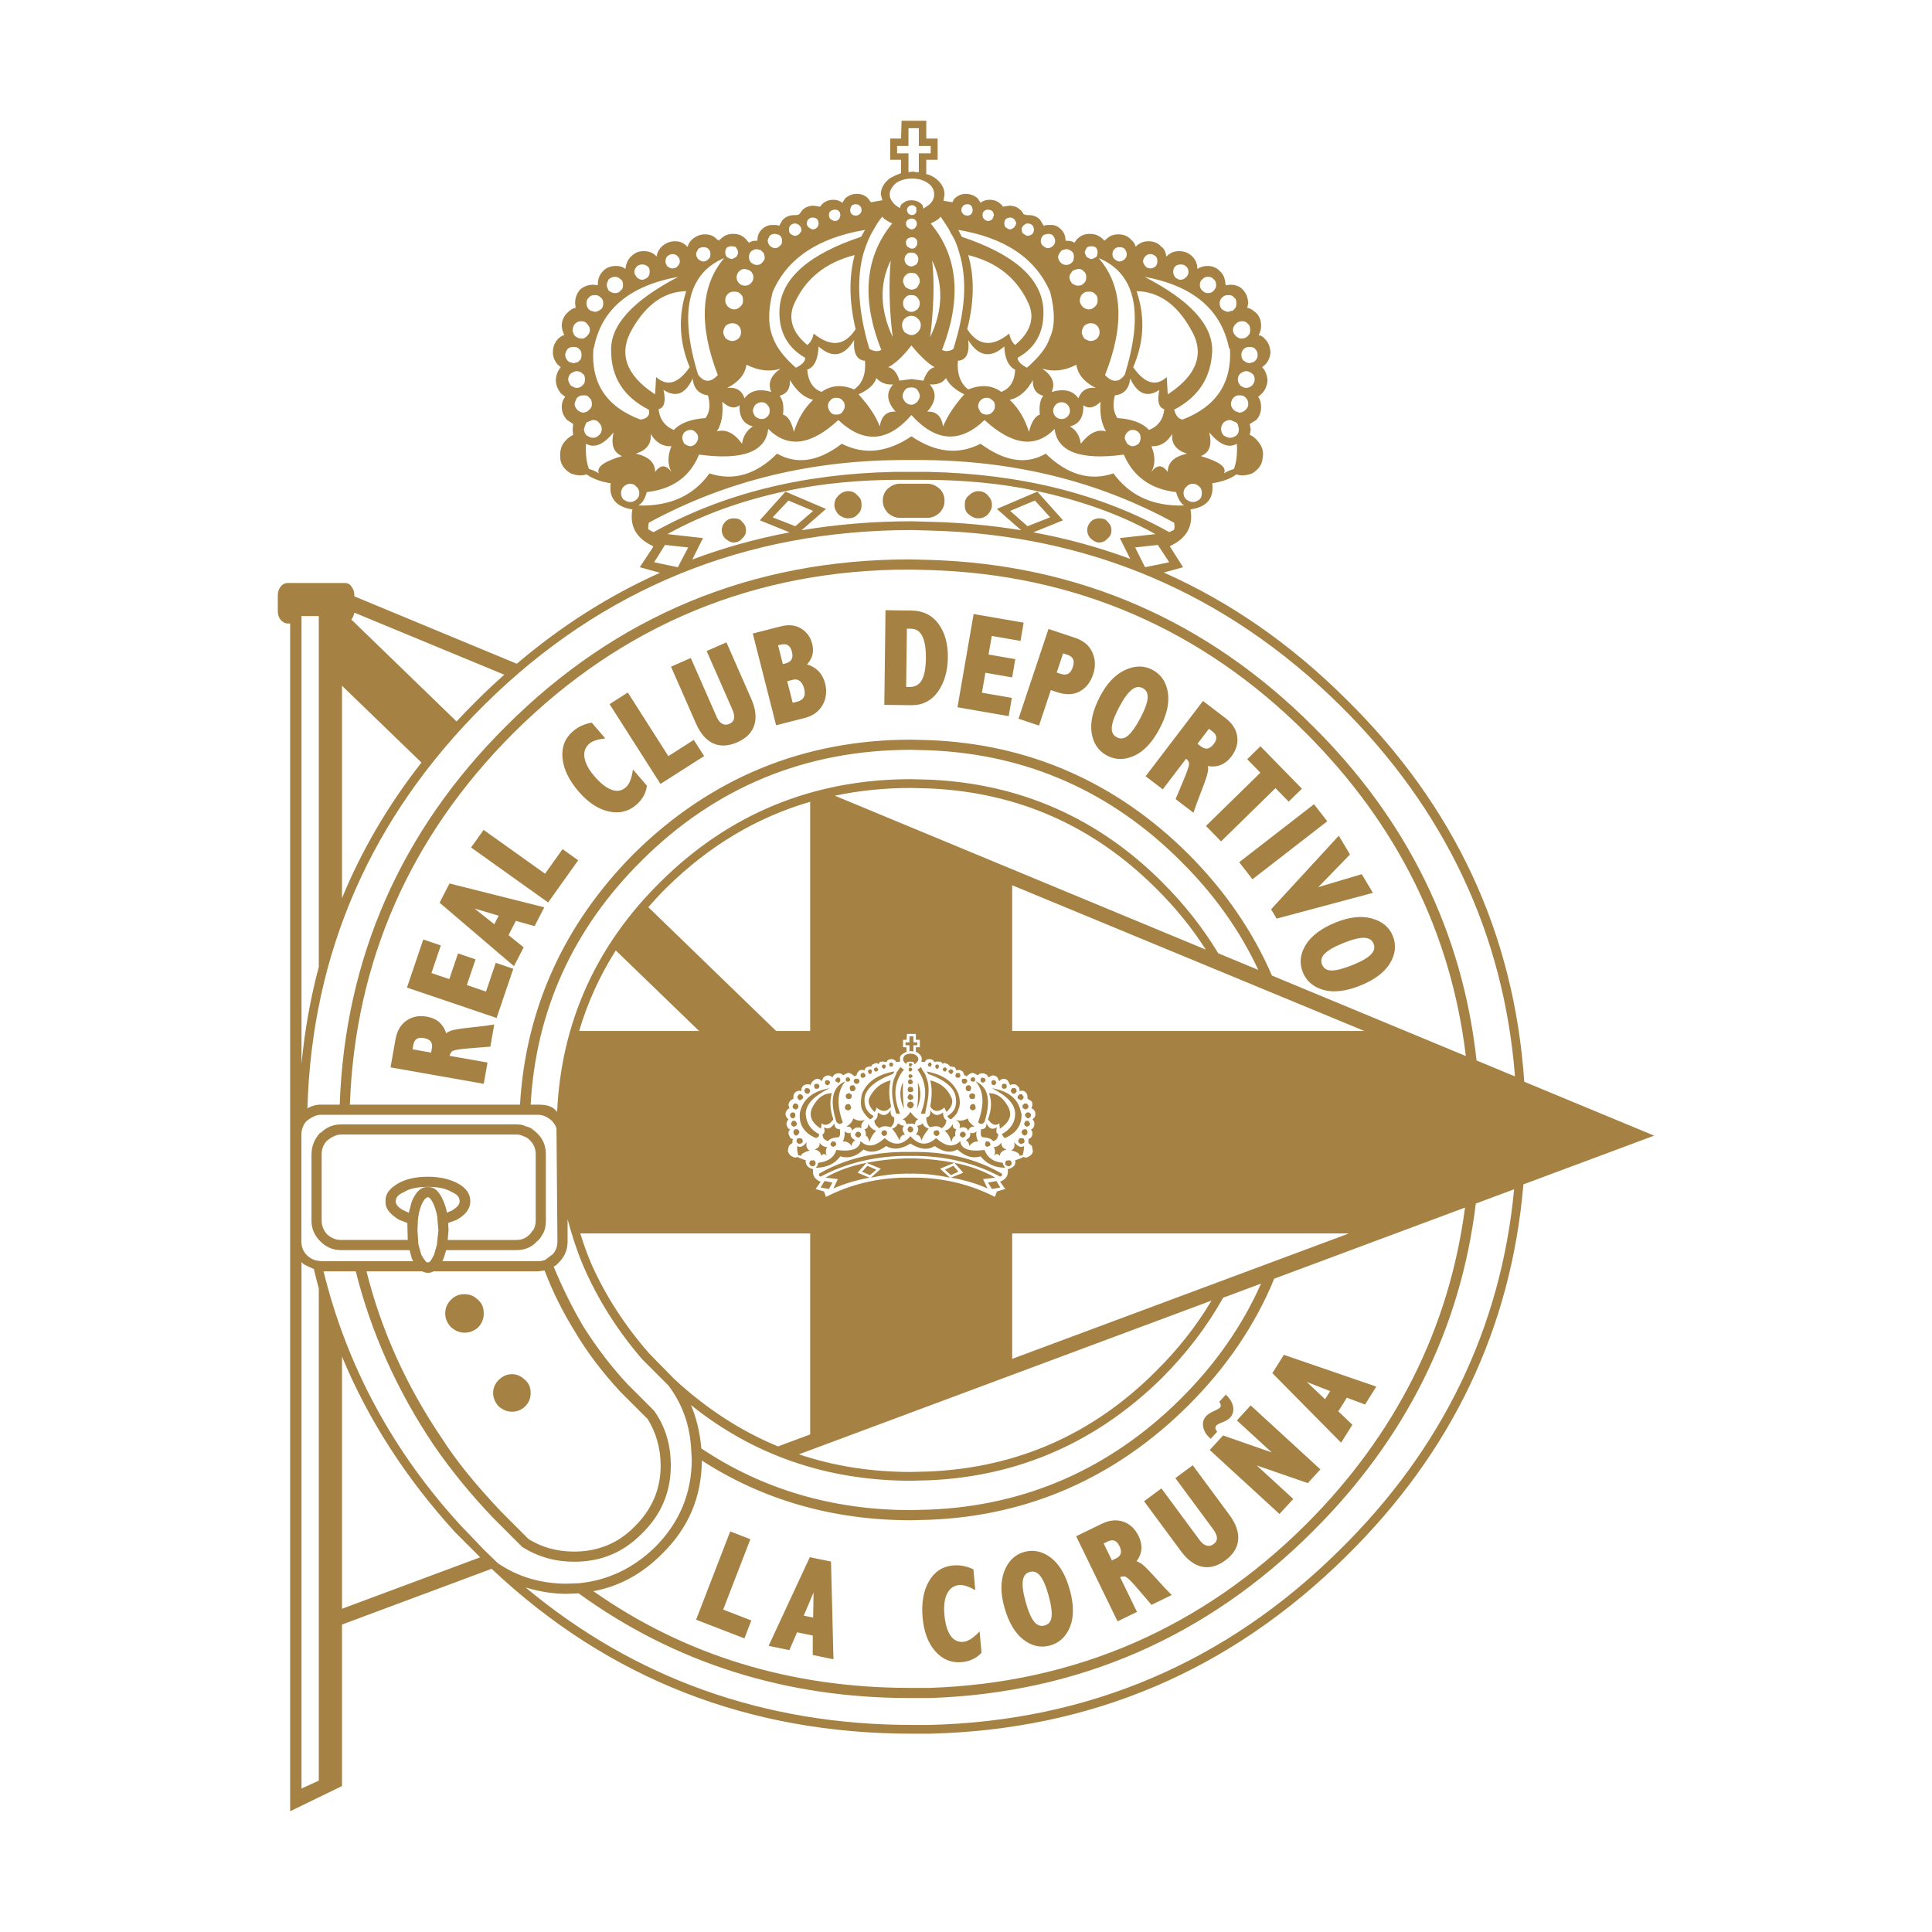<?xml version="1.0" encoding="UTF-8"?>
<svg data-name="图层_1" xmlns="http://www.w3.org/2000/svg" version="1.1" viewBox="0 0 800 800">
  <!-- Created by @FCLOGO 2025-3-11 GMT+8 14:45:57 . https://fclogo.top/ -->
<!-- FOR PERSONAL USE ONLY NOT FOR COMMERCIAL USE -->
  <path d="M359.611,444.275c0-.207-.205-.411-.205-.615,0-.407.205-.615.205-.615.408-.204.613-.204.613-.204h.411l.204.202c.204.209.204.616.204.616v.203l-.204.411c0,.407-.205.408-.614.408-.205-.001-.408,0-.613-.407ZM362.269,443.66h.409c.408,0,.613,0,.613-.202.205-.205.409-.414.409-.616,0-.204-.205-.205-.409-.612,0-.207-.205-.207-.613-.207,0,0-.205,0-.409.208,0,0-.205-.001-.408.406v.205s.204.202.204.411l.205.407ZM365.95,442.637c.204,0,.408-.408.613-.407,0-.208.205-.413.205-.615,0,0,0-.408-.205-.615,0-.204-.204-.204-.613-.204,0,0-.205,0-.614.204,0,0-.205.207-.205.615,0,0,.205.203.205.615.205,0,.409-.001.614.407ZM369.632,441.615c0-.407.205-.615.205-.819s0-.204-.205-.611c0,0-.205-.209-.613-.208-.205,0-.409-.001-.614.208,0,0-.205.407-.205.611s.205.41.205.819h1.227ZM353.885,448.365c.205.407.41.407.819.407.408,0,.818,0,.818-.407.205-.208.408-.411.408-.614,0,0-.204-.408-.204-.616l-.409-.408-.613.001c-.204,0-.409-.001-.819-.001v.206c-.204.203-.408.41-.408.818l.205.406.204.209ZM350.408,466.562c1.432-.204,2.25.207,2.454,1.638,1.023-1.43,2.25-1.638,3.886-1.022-.409-1.431.204-2.453,1.431-3.476-1.635.612-3.272.406-4.907-.614-.205,1.226-1.022,2.249-2.863,3.475ZM370.654,459.611l.409,1.432c.407.203,1.021.202,1.635,0-3.067-7.159-2.454-13.293,1.636-18.202-.613-.204-1.023-.612-1.431-1.023-.614.819-1.022,1.225-1.227,1.841-.206,0-.409.203-.409.614,0,.001-.408,1.023-1.226,2.86-1.022,3.684-.819,7.772.613,12.477ZM357.361,446.32c.205,0,.409-.207.613-.207q.409-.408.409-.816c0-.208,0-.41-.409-.616v-.203c0-.204-.204-.205-.613-.204-.409,0-.613-.001-.818.406,0,.001-.205.206-.205.616,0,.408.205.408.205.816.408,0,.613.205.818.207ZM356.952,459.406c.819,1.637,1.841,2.863,3.272,4.088,1.022-.406,1.432-1.023,1.432-1.43-2.659-1.43-3.885-3.886-3.681-7.157.409-4.09,4.499-7.565,11.862-10.226l.204-.407c0-.206.204-.411.204-.614-6.749,1.227-11.248,4.294-13.293,9.203-.613,2.66-.613,4.907,0,6.543ZM397.239,467.177c1.636-.819,3.066-.407,3.679,1.023.616-1.43,1.433-1.843,2.66-1.638-1.637-1.226-2.66-2.25-2.864-3.475-1.637,1.021-3.271,1.225-4.909.614,1.638,1.023,2.046,2.248,1.433,3.475ZM396.625,446.32c.204,0,.408-.207.819-.207q.204-.408.204-.816c0-.208.001-.41-.204-.615,0-.407-.41-.408-.819-.407,0,0-.203-.001-.615.204-.204,0-.204.203-.204.203l-.204.616c0,.408.204.408.204.816.409,0,.616.205.819.207ZM393.761,444.682c.409,0,.615-.001.615-.407.204-.207.408-.412.408-.615,0,0-.203-.407-.408-.615,0-.204-.204-.204-.614-.204h-.408s.001.202-.206.202c0,.001-.409.209-.409.616v.203l.409.412c.206.407.409.406.613.407ZM391.31,443.66h.408l-.001-.202c0-.205.41-.414.41-.616v-.205l-.409-.407c-.001-.207,0-.207-.408-.207-.206,0-.615,0-.615.208,0,0-.203.204-.407.611,0,0,.205.202.407.616,0,.202.409.202.616.202ZM351.84,450.614c0,.204.205.405.205.819.409.407.614.407,1.022.407.409,0,.614,0,.818-.407.205-.208.41-.413.41-.82l-.41-.819c-.204-.406-.408-.407-.818-.406-.408,0-.613-.001-1.022.408,0,.204-.205.406-.205.819ZM388.036,442.637c.205,0,.409-.408.613-.407,0-.208,0-.413.205-.615,0,0-.205-.408-.205-.615,0-.204-.204-.204-.613-.204q-.409,0-.614.204s0,.207-.204.615c0,0,.204.203.204.615.205,0,.205.406.614.407ZM376.584,435.277h1.227c.205,0,.411.204.411.204v-2.662h1.634v-1.225h-1.634v-2.452h-1.638v2.452h-1.636v1.225h1.636v2.459ZM381.288,461.043c.613.203,1.227.202,1.841,0l.204-1.431c1.226-5.112,1.636-9.203.613-12.478-.613-1.837-1.022-2.86-1.227-2.859-.205-.411-.205-.615-.409-.615l-1.022-1.841c-.41.412-.819.818-1.432,1.023,3.682,4.909,4.295,11.043,1.432,18.202ZM375.357,440.593c0-.407,0-.819.409-.819l1.227-.204,1.228.204c.202,0,.202.412.407.819.205,0,.409,0,.614-.407.818-.616,1.023-1.024,1.023-1.639,0-.406-.205-1.023-1.023-1.638-.614-.406-1.227-.611-2.249-.611-.818.001-1.637.205-2.25.611-.409.413-.818,1.023-.818,1.638,0,.616.408,1.227.818,1.639.204,0,.409.407.613.407ZM383.947,444.274c.205.001.409,0,.409.408,7.361,2.661,11.248,6.136,11.45,10.225.409,3.271-.613,5.519-3.475,7.157,0,.408.408,1.023,1.43,1.43,1.841-1.43,2.864-2.859,3.067-4.088.819-1.635.82-3.883,0-6.543-2.045-4.909-6.337-7.976-13.291-9.203,0,0,.409.203.409.614ZM385.582,441.615c0-.407,0-.615.205-.819,0-.204-.205-.204-.205-.611,0-.208-.204-.209-.613-.208,0,0-.409-.001-.409.208,0,0-.204.407-.408.611l.408.819h1.022ZM330.163,470.041l.408-.411q.409-.408.409-.814c0-.412,0-.615-.409-.819-.205-.412-.408-.413-.818-.412-.409,0-.613-.001-1.022.411v.205s-.205.203-.205.615c0,.406.205.405.205.814.409.411.818.614,1.022.615.205,0,.409-.204.409-.204ZM329.549,466.155c.205,0,.409-.408.409-.819,0-.204,0-.408-.409-.819,0-.408-.408-.409-.818-.408-.409,0-.613-.001-.817.408,0,0-.205.411-.409.819,0,0,.205.41.409.819.408.203.613.407.817.407.205,0,.409-.205.818-.407ZM327.709,462.883c.205.204.409.204.613.204.204,0,.409,0,.409-.204.205-.203.409-.203.409-.203.204-.411.204-.617.204-.819,0-.411,0-.617-.204-.819-.205-.408-.409-.408-.819-.408-.408,0-.613,0-.818.408-.205,0-.408.408-.408.819,0,.203.204.407.408.819l.205.203ZM328.527,458.997c.205,0,.409.203.818.408h.409l.409-.408c.408,0,.408-.407.408-.819,0-.407,0-.82-.408-.819,0-.408-.409-.408-.819-.408-.408,0-.613-.001-.818.406,0,.001-.204.411-.408.82,0,0,.204.203.204.616,0,.203.204.203.204.203ZM334.048,472.905c-1.432,1.838-2.659,2.451-3.885,1.633-.205,1.226,0,2.455.408,3.887.614,0,1.022,0,1.227.406-.409-.814.818-1.632,3.476-2.451-1.227-.616-1.636-1.842-1.227-3.475ZM684.97,470.244l-54.164,20.183c-5.027,59.332-29.451,110.779-73.446,154.048-47.853,47.243-105.315,71.781-172.391,73.416h-7.363c-67.485,0-125.562-22.7-173.619-67.891l-.395-.395-61.977,23.092v66.871l-21.473,10.432v-491.819h-1.021c-1.023,0-2.046-.615-2.864-1.433-.818-1.023-1.227-2.25-1.227-3.68v-6.545c0-1.429.409-2.658,1.227-3.679.818-1.024,1.841-1.434,2.864-1.434l23.517.001c1.227,0,2.25.408,2.863,1.433.818,1.022,1.227,2.25,1.227,3.678v.41l67.265,27.908c18.444-15.675,38.212-28.234,59.298-37.661l-8.362-2.31,5.522-8.387v-.204l-.204-.204c-6.953-3.271-9.611-8.384-8.385-15.133-6.748-1.023-9.816-4.703-8.998-10.836-4.09-.616-7.362-1.841-10.021-3.682-1.635.614-3.885.614-6.544-.408-2.658-1.638-4.09-3.682-4.293-6.135-.205-2.045,0-4.091,1.022-5.931,1.226-1.842,2.658-3.068,4.294-3.887l-.204-2.045.204-2.453-2.453-1.637c-1.432-1.43-2.25-3.271-2.25-5.316s.613-3.273,1.432-4.294l-1.841-1.434c-1.226-1.633-2.045-3.475-2.045-5.316,0-2.248.819-4.091,2.045-5.519l-1.226-1.023c-1.227-1.433-2.046-3.068-2.046-5.112,0-2.456.819-4.09,2.046-5.524,1.023-1.022,1.84-1.43,2.658-1.633-.613-1.435-1.022-2.662-1.022-3.887,0-2.045.817-3.887,2.25-5.316,1.227-1.228,2.453-2.045,3.475-2.045l-.204-2.046c0-2.25.818-4.09,2.046-5.523,1.635-1.431,3.475-2.047,5.52-2.047l1.84.207v-.409c0-2.248.819-4.091,2.045-5.316,1.432-1.637,3.476-2.249,5.521-2.249,1.637,0,2.862.408,3.885,1.227.205-2.248,1.023-3.886,2.251-5.112,1.635-1.638,3.272-2.25,5.316-2.25s3.885.612,5.317,2.25c.205-1.638,1.022-3.068,2.045-4.091,1.841-1.638,3.681-2.248,5.522-2.248,2.045,0,3.681.61,5.112,2.247l.205.001c.205-1.022.819-2.046,1.636-2.864,1.841-1.636,3.681-2.25,5.522-2.249,2.045,0,3.68.613,5.112,2.249.204,0,.409-.001.613.409.205-.409.409-.614.614-.613,1.635-1.637,3.273-2.248,5.317-2.248s3.886.61,5.317,2.247l1.226,1.431c.819-.611,1.841-.817,2.863-.817l.614.001c0-2.045.613-3.478,1.84-4.703,1.023-1.022,2.249-1.638,3.68-1.842h1.022c1.229,0,2.046,0,2.456.41l1.432-2.455.204-.202c1.226-1.227,2.864-1.842,4.704-1.842l.818.001c.409,0,.613-.205.818-.205.204,0,.409-.205.409-.204.818-1.023,1.228-1.637,1.228-1.637,1.226-1.226,2.861-1.842,4.703-1.842l2.658.412c.409-.411.614-.82.819-1.022,1.226-1.228,2.863-1.842,4.703-1.841,1.432,0,2.658.406,3.68,1.225l1.227-1.84c1.432-1.226,3.068-1.839,4.705-1.839,2.045,0,3.476.612,4.703,1.839l1.228,1.637,4.702-.819-.613-2.452c0-2.661,1.431-4.909,3.886-6.751l2.861-1.43h.206l1.432-.616v-5.519h-4.499v-8.794h4.499l.204-7.362h10.226v7.362h4.704v8.794h-4.704v5.724h-.408c.204,0,.408,0,.408.206,1.227.206,2.453.817,3.681,1.637,2.453,1.841,3.885,4.088,3.885,6.749l-.409,2.655,3.682.616c.408-.819.611-1.433,1.023-1.637,1.226-1.226,2.863-1.839,4.498-1.839,1.84,0,3.477.612,4.91,1.839l1.225,1.841c1.022-.819,2.25-1.228,3.682-1.226,2.045,0,3.475.613,4.701,1.841.411.204.616.61.819,1.022l2.661-.411c2.045,0,3.475.616,4.7,1.841.206,0,.614.615,1.228,1.637.206,0,.409.204.409.204.203,0,.407,0,.819.204l.817.001c2.045,0,3.478.614,4.703,1.841l.205.202,1.432,2.455c.407-.41,1.226-.41,2.453-.41h1.226c1.434.204,2.457.82,3.479,1.842,1.226,1.226,1.839,2.658,1.839,4.702l.613.001c1.226,0,2.249.206,3.067.816l1.022-1.429c1.638-1.637,3.271-2.248,5.317-2.248s3.885.61,5.523,2.247l.612.614c0-.206.207-.41.411-.409,1.633-1.636,3.271-2.25,5.316-2.249,2.045,0,3.885.613,5.316,2.249,1.023.819,1.638,1.841,1.841,2.864,1.636-1.638,3.271-2.248,5.316-2.248,2.046,0,3.886.61,5.317,2.248,1.228.819,1.841,2.248,2.044,4.091,1.638-1.638,3.273-2.25,5.319-2.25s3.885.612,5.523,2.25c1.429,1.43,2.045,3.271,2.045,5.112,1.226-.819,2.658-1.227,4.088-1.227,2.046,0,3.888.611,5.317,2.249,1.432,1.226,2.046,3.067,2.25,5.316v.409l1.84-.206c2.25,0,4.091.615,5.317,2.046,1.434,1.434,2.045,3.273,2.25,5.522l-.41,2.047c1.023,0,2.25.817,3.684,2.045,1.43,1.43,2.045,3.27,2.045,5.316,0,1.226-.205,2.451-1.023,3.887,1.023.203,1.839.611,2.656,1.633,1.435,1.434,2.046,3.067,2.252,5.524-.207,2.045-.817,3.679-2.252,5.111l-1.226,1.024c1.433,1.43,2.046,3.27,2.25,5.519-.205,2.045-.817,3.682-2.25,5.315l-1.635,1.435c.817,1.022,1.228,2.451,1.228,4.294,0,1.841-.614,3.886-2.045,5.315l-2.66,1.638.409,2.453-.409,2.045c1.638.616,3.067,2.045,4.293,3.887,1.228,1.841,1.435,3.885,1.023,5.931-.205,2.453-1.633,4.496-4.294,6.135-2.658,1.022-4.703,1.022-6.542.408-2.456,1.841-5.932,3.067-10.022,3.682.818,6.134-2.045,9.811-8.998,10.836,1.226,6.75-1.43,11.861-8.384,15.132l-.204.205.204.204,5.316,8.387-7.968,2.203c27.412,12.169,52.57,29.61,75.453,52.396,45.078,44.338,69.627,97.256,73.796,158.449l53.814,22.327ZM484.152,232.822l-4.705-7.157h-.201l-9.204,1.023,4.092,8.18,10.018-2.047ZM463.7,222.801l14.725-1.637c-14.518-8.18-30.88-13.904-48.877-17.79-14.927-3.271-31.082-4.706-48.057-4.706h-8.383c-16.769,0-32.719,1.435-47.853,4.706-17.995,3.886-34.151,9.61-48.875,17.79l14.724,1.637-4.441,8.883c12.961-4.865,26.389-8.618,40.29-11.24l-12.333-5.003,10.633-11.863,16.769,7.157-10.092,8.831c14.709-2.471,29.933-3.718,45.675-3.718l7.363.205c12.998.314,25.626,1.49,37.889,3.502l-10.076-8.82,16.767-7.157,10.633,11.863-12.288,4.985c13.844,2.556,27.215,6.219,40.109,10.985l-4.304-8.609ZM434.865,214.213l-6.339-6.952-10.225,4.293,7.157,6.339,9.407-3.681ZM336.707,211.555l-10.226-4.293-6.544,6.952,9.407,3.681,7.363-6.339ZM497.648,204.194c0-1.023-.204-2.046-1.022-2.66-.819-.819-1.638-1.228-2.661-1.227-1.022,0-2.044.407-2.658,1.227-.817.614-1.227,1.637-1.228,2.66,0,1.022.411,2.044,1.228,2.656.818.615,1.637,1.021,2.658,1.023,1.023,0,1.842-.408,2.661-1.023.817-.611,1.022-1.633,1.022-2.656ZM475.764,178.016c3.887-1.43,5.933-4.498,6.342-8.587-2.252-.615-3.067-3.274-2.044-7.977-4.909,3.271-8.997,1.84-12.066-4.705-.413,4.09-2.455,6.545-6.341,6.953-1.023,3.887-.613,6.954,1.023,9.407,6.134.411,10.431,2.044,13.085,4.908ZM471.471,179.039c-.819-.819-1.635-1.022-2.452-1.022-.819,0-1.434.203-2.25,1.021-.615.616-1.024,1.433-1.024,2.251,0,.615.409,1.434,1.023,2.456.815.611,1.433,1.022,2.251,1.022.817,0,1.634-.411,2.452-1.022.614-.819.82-1.639.819-2.456,0-1.023-.205-1.635-.819-2.25ZM476.788,195.398c2.25-3.067,4.502-3.067,6.749,0,0-3.886,2.657-6.338,7.976-7.564-4.5-1.434-6.546-4.091-6.135-8.181-2.045,3.476-4.907,5.315-8.591,5.113,1.638,4.09,1.638,7.565,0,10.632ZM512.167,183.744c-3.476,2.045-7.361.204-11.45-4.706,1.226,5.113.204,8.383-3.478,9.817,7.568,2.249,10.84,4.497,9.613,7.158.817-.615,2.249-1.229,4.09-1.841,1.023-2.66,1.431-6.135,1.226-10.428ZM512.985,177.609l-.41-1.841c-.204-.204-.408-.616-.611-.819l-2.456-1.023-.205.001c-.819,0-1.635.204-2.657,1.022-.614.819-1.023,1.638-1.023,2.66,0,1.022.409,2.045,1.022,2.657,1.023.614,1.84,1.023,2.658,1.023,1.023,0,1.842-.408,2.661-1.023.817-.612,1.022-1.635,1.022-2.657ZM516.869,167.385c0-1.024-.205-1.842-.815-2.458l-.207-.204c-.614-.819-1.431-1.024-2.657-1.024l-.206.001c-.819,0-1.433.204-2.25,1.022-.614.615-1.022,1.636-1.023,2.661,0,.817.41,1.429,1.023,2.248.612.408,1.023.819,1.228.82.407,0,.817.204,1.022.406l.205.001c1.022,0,1.841-.408,2.658-1.227.817-.818,1.022-1.431,1.021-2.248ZM519.528,157.159c0-1.024-.204-1.842-1.022-2.456-.818-.611-1.636-1.023-2.452-1.023-.82,0-1.637.411-2.458,1.023-.611.411-1.021,1.432-1.021,2.456-.001,1.023.409,1.633,1.021,2.452.82.615,1.638,1.022,2.458,1.022.815,0,1.635-.407,2.452-1.022.819-1.022,1.023-1.842,1.022-2.452ZM517.281,143.661c-.821,0-1.638.205-2.249.817-.615.616-1.021,1.433-1.023,2.457,0,1.022.408,2.045,1.023,2.452.202,0,.407.205.817.615l1.433.408,1.429-.408c.411,0,.615-.207,1.023-.615.819-.819,1.023-1.431,1.022-2.452,0-.819-.204-1.638-1.022-2.457-.408-.611-1.226-.817-2.451-.817ZM511.757,134.049c-.817.819-1.227,1.637-1.228,2.661,0,.817.413,1.632,1.228,2.451.409.41.819.616,1.637,1.023h.819c1.021,0,1.842-.407,2.452-1.024l.819-1.021.205-1.429c0-1.023-.205-2.046-1.023-2.662-.611-.817-1.43-1.021-2.452-1.021-.819,0-1.637.203-2.455,1.022ZM505.01,125.666c0,.819.408,1.841,1.022,2.451,1.023.616,1.841,1.023,2.453,1.023l1.434-.407c.61,0,.817-.205,1.021-.615.817-.611,1.023-1.43,1.023-2.452,0-1.226-.205-2.046-1.023-2.454-.411-.817-1.227-1.024-2.456-1.023-.817,0-1.633.206-2.452,1.023-.615.612-1.021,1.431-1.022,2.454ZM496.829,118.098c0,1.023.408,1.636,1.023,2.251.613.612,1.43,1.022,2.248,1.023,1.226,0,2.046-.411,2.454-1.023.817-.819,1.023-1.433,1.023-2.251,0-1.022-.205-1.84-1.023-2.454-.613-.819-1.432-1.022-2.454-1.022-.819,0-1.429.203-2.247,1.022-.616.409-1.025,1.226-1.025,2.454ZM485.785,112.577c0,.819.409,1.637.82,2.248.818.615,1.431,1.022,2.248,1.022.819,0,1.638-.407,2.249-1.022.819-.817,1.023-1.43,1.023-2.248,0-.819-.204-1.636-1.023-2.249-.408-.615-1.226-.819-2.249-.819-.819,0-1.634.203-2.248.818-.41.408-.82,1.226-.82,2.25ZM473.925,114.622c19.019,9.818,28.222,20.042,28.017,30.675-.41,10.839-5.522,19.02-15.748,24.336.614,2.453,1.841,3.886,3.478,4.091,13.906-5.316,20.45-15.135,19.632-29.245l-.407-.407c-3.274-15.952-14.93-25.767-34.971-29.449ZM473.312,108.282c0,.614.408,1.227,1.023,2.046.407.408,1.023.818,2.045.819.819,0,1.637-.413,2.046-.819.612-.615.82-1.226.819-2.046,0-1.021-.206-1.841-.819-2.247-.819-.616-1.432-.82-2.046-.819-.819,0-1.431.202-2.045.817-.616.611-1.023,1.431-1.023,2.249ZM469.221,152.047c4.704,6.745,9.408,8.18,13.907,4.088l.409,7.159c12.27-7.976,15.542-17.179,9.407-27.2-5.726-10.224-13.291-15.339-22.291-15.54l.614,2.044c2.865,9.816,2.248,19.632-2.046,29.45ZM460.633,105.216c0,1.022.409,1.634.818,2.045.819.613,1.433,1.021,2.045,1.021.819,0,1.638-.408,2.249-1.021.614-.616.818-1.227.818-2.045,0-.616-.203-1.227-.818-2.046-.409-.616-1.228-.819-2.249-.819-.817,0-1.43.203-2.045.819-.408.408-.818,1.226-.818,2.046ZM454.907,106.852c10.021,11.453,10.838,27.812,2.658,48.466,3.067,3.271,5.931,3.067,8.18-.204,7.974-25.768,4.501-41.924-10.838-48.263ZM435.479,162.272c5.113-1.434,8.795-.616,11.044,2.657,1.227-3.272,3.68-4.702,7.158-4.295-4.705-2.452-7.364-5.519-7.977-9.61-4.704,2.453-9.406,3.068-14.109,1.632,4.088,2.866,5.521,5.932,3.884,9.616ZM432.004,163.905c-3.069-.817-4.5-3.069-4.296-6.543-2.453,4.498-5.724,7.362-9.611,8.181,3.681,3.475,6.339,7.976,7.976,13.293,1.024-4.294,2.657-6.545,4.498-7.157-.408-3.684.205-6.34,1.433-7.773ZM414.62,162.272c3.681-1.434,5.523-4.502,5.726-9.203-2.659-1.227-4.295-4.501-4.498-9.613-5.727,5.112-10.839,4.088-14.93-2.657.616,5.52-.817,8.383-4.293,8.588-.409,5.317,1.023,9.407,4.293,11.863,5.114-2.045,9.818-1.842,13.702,1.022ZM410.94,165.747c-.819-.819-1.432-1.023-2.454-1.023-.817,0-1.635.204-2.454,1.023-.613.614-1.023,1.638-1.023,2.454,0,.613.409,1.43,1.023,2.454.819.818,1.637,1.023,2.454,1.023,1.022,0,1.636-.205,2.454-1.023.819-.82,1.023-1.638,1.023-2.454,0-1.228-.203-1.841-1.023-2.454ZM381.901,157.566c.205,0,.409,0,.409.204,1.227-3.475,2.659-5.316,4.704-5.723-2.658-1.434-5.931-4.503-9.613-8.999-3.475,4.497-6.747,7.564-9.61,8.999,2.045.407,3.679,2.246,4.703,5.723,0-.204.204-.204.409-.204l4.498-.614,4.499.614ZM379.856,161.453c-.613-.819-1.432-1.022-2.454-1.022s-2.045.204-2.658,1.022c-.613.819-1.022,1.84-1.022,2.452,0,.819.409,1.638,1.022,2.456.818.818,1.635,1.226,2.658,1.227.82,0,1.637-.41,2.454-1.227.613-.819,1.022-1.637,1.022-2.456,0-.611-.409-1.633-1.022-2.452ZM353.681,161.249c3.475-2.456,4.907-6.341,4.498-11.864-3.272-.202-4.907-3.067-4.498-8.586-4.091,6.746-8.999,7.769-14.724,2.657-.205,5.112-1.636,8.592-4.704,9.614.408,4.906,2.454,7.974,5.931,9.202,4.09-2.864,8.588-3.067,13.497-1.022ZM348.771,165.747c-.613-.819-1.431-1.023-2.453-1.023s-1.84.204-2.454,1.023c-.613.614-1.023,1.226-1.023,2.454,0,.817.409,1.635,1.023,2.454.614.818,1.432,1.023,2.454,1.023s1.841-.205,2.453-1.023c.819-1.023,1.023-1.842,1.023-2.454,0-.817-.204-1.841-1.023-2.454ZM324.232,171.678c2.045.613,3.477,2.863,4.499,7.157,1.636-5.316,4.294-9.817,7.976-13.293-3.682-.819-6.954-3.683-9.611-8.181.204,3.476-1.227,5.727-4.294,6.543,1.431,1.638,1.84,4.501,1.431,7.773ZM323.21,152.657c-4.499,1.435-9.203.819-14.11-1.633-.613,4.091-3.272,7.157-7.976,9.61,3.68-.407,6.136,1.022,7.158,4.295,2.454-3.272,6.135-4.092,11.042-2.657-1.431-3.682-.205-6.75,3.886-9.614ZM317.688,167.588c-.614-.82-1.432-1.022-2.454-1.022-.613,0-1.431.202-2.453,1.022-.614.819-1.022,1.841-1.022,2.452,0,.819.408,1.638,1.022,2.456.818.611,1.636,1.021,2.453,1.023,1.227,0,2.045-.413,2.454-1.023.818-.615,1.023-1.434,1.023-2.456s-.205-1.634-1.023-2.452ZM296.829,178.631c3.681-1.022,7.157.611,10.43,5.113.409-3.068,2.045-5.728,4.499-7.158-3.886-1.022-5.726-3.887-5.522-8.794-2.046,1.637-4.5,1.021-7.158-1.431.409,5.112-.205,9.202-2.25,12.27ZM300.511,140.184c1.023.614,1.841,1.021,2.658,1.022,1.022,0,1.84-.409,2.659-1.022.819-1.023,1.022-1.842,1.022-2.452,0-1.023-.204-2.047-1.022-2.865-.819-.819-1.637-1.022-2.659-1.022-.817,0-1.635.202-2.658,1.021-.614.82-1.023,1.843-1.023,2.866,0,.611.408,1.427,1.023,2.452ZM353.885,105.624c-12.066,3.067-20.45,9.817-25.153,20.45-2.454,5.931-.613,11.659,5.522,16.77,1.431-1.021,2.25-2.659,2.659-4.704,7.157,5.727,12.882,5.111,17.383-1.841-2.659-11.248-2.864-21.474-.41-30.675ZM355.521,163.294c3.885,4.294,6.952,8.587,8.792,13.293.614-4.295,2.864-6.34,6.545-6.134-3.681-4.091-4.091-7.978-1.022-11.248-3.069.204-5.318-.819-6.952-2.66-.82,2.66-3.273,4.908-7.363,6.749ZM368.814,107.874c-4.705,9.611-4.5,20.242.818,31.697-1.432-11.657-1.636-22.29-.818-31.697ZM375.153,92.741c0,.407.204,1.022.613,1.431.613.409,1.227.818,1.635.819.82,0,1.432-.41,1.637-.819.408-.407.613-1.023.613-1.43,0-.819-.204-1.229-.613-1.638-.409-.407-.817-.613-1.637-.613-.408,0-1.022.205-1.635.613-.409.409-.613.818-.613,1.637ZM376.176,88.446c.408.409,1.022.613,1.431.614.615,0,1.023-.205,1.432-.614.408-.409.408-.817.408-1.432,0-.819,0-1.226-.408-1.43-.409-.411-.817-.615-1.432-.615-.408,0-1.022.203-1.431.614-.409.408-.614.817-.614,1.431,0,.409.205,1.022.614,1.432ZM375.153,100.51c0,.615.204,1.227.613,1.638.613.407,1.227.818,1.84.819.818,0,1.432-.413,1.636-.819.408-.409.613-1.022.613-1.638,0-.816-.205-1.226-.613-1.633-.409-.411-.819-.616-1.636-.615-.613,0-1.227.204-1.84.615-.409.408-.613.816-.613,1.633ZM374.539,107.465c0,.818.409,1.431.818,2.045.614.409,1.227.818,2.045.819.614,0,1.227-.409,2.045-.819.614-.819.819-1.635.819-2.045,0-.82-.205-1.636-.819-2.046-.408-.612-1.225-.818-2.045-.818-1.022,0-1.635.205-2.045.818-.408.205-.818,1.023-.818,2.046ZM373.926,116.463c0,.613.408,1.429,1.022,2.453,1.022.614,1.841,1.022,2.453,1.022,1.023,0,1.841-.409,2.454-1.022.613-1.023,1.022-1.841,1.022-2.453,0-1.023-.409-1.841-1.022-2.454-.409-.817-1.432-1.022-2.454-1.022s-1.635.205-2.453,1.022c-.614.613-1.022,1.432-1.022,2.454ZM373.926,125.666c0,1.022.408,1.841,1.022,2.452.818.615,1.431,1.022,2.453,1.022.82,0,1.637-.407,2.454-1.022.613-.611,1.022-1.633,1.022-2.452,0-1.022-.409-1.843-1.022-2.454-.613-.817-1.432-1.024-2.454-1.024-1.022.001-2.045.207-2.453,1.024-.614.408-1.022,1.228-1.022,2.454ZM373.517,134.664c0,1.023.409,2.046,1.023,2.863,1.227.817,2.045,1.228,2.862,1.228,1.023,0,1.841-.413,2.659-1.228.818-.817,1.227-1.841,1.227-2.863,0-1.022-.41-2.045-1.227-2.66-.614-.819-1.637-1.226-2.659-1.226s-2.045.407-2.862,1.226c-.613.615-1.023,1.637-1.023,2.66ZM385.174,139.571c5.317-11.042,5.52-21.882.817-31.697,1.023,9.407.614,20.04-.817,31.697ZM383.947,170.452c3.68-.206,5.929,1.838,6.544,6.134,2.045-4.705,4.909-8.999,8.793-13.293-3.681-1.841-6.34-4.09-7.566-6.751-1.227,1.843-3.477,2.864-6.749,2.661,3.067,3.271,2.658,7.156-1.023,11.248ZM400.511,136.298c4.498,6.953,10.225,7.567,17.383,1.841.407,2.045,1.226,3.683,2.452,4.705,6.136-5.112,8.18-10.84,5.726-16.771-4.703-10.633-12.884-17.382-25.154-20.45,2.66,9.202,2.455,19.426-.407,30.675ZM454.498,124.44c0-1.228-.206-2.045-1.023-2.66-.613-.819-1.431-1.024-2.659-1.024-1.021.001-1.839.206-2.659,1.024-.612.616-1.024,1.432-1.024,2.66,0,1.022.412,1.633,1.024,2.452.819.819,1.84,1.225,2.659,1.226,1.024,0,1.842-.408,2.659-1.226.817-.819,1.023-1.432,1.023-2.452ZM454.292,134.867c-.817-.819-1.633-1.022-2.657-1.022-.819,0-1.638.202-2.659,1.022-.614.819-1.023,1.842-1.023,2.865,0,.611.409,1.427,1.023,2.452,1.022.614,1.84,1.021,2.66,1.021,1.022.001,1.839-.408,2.655-1.021.818-1.023,1.023-1.842,1.023-2.452,0-1.023-.205-2.047-1.023-2.865ZM436.094,170.04c0,1.022.409,1.84,1.022,2.456.613.611,1.431,1.021,2.454,1.023,1.023,0,1.841-.413,2.453-1.023.819-.819,1.023-1.638,1.022-2.456,0-.611-.204-1.634-1.022-2.452-.817-.82-1.633-1.022-2.451-1.022-.82,0-1.638.202-2.456,1.022-.613.819-1.022,1.43-1.022,2.452ZM443.045,176.586c2.66,1.43,4.09,4.089,4.502,7.158,3.475-4.502,6.953-6.135,10.429-5.113-1.841-3.067-2.659-7.158-2.248-12.27-2.457,2.453-4.91,3.068-7.156,1.431.201,4.908-1.638,7.771-5.526,8.794ZM449.179,104.601c0,.411.411,1.021.819,1.841.819.41,1.433.819,1.842.82.613,0,1.226-.411,2.044-.819.205-.204.408-.408.408-.613l.206-1.228c0-.817-.206-1.43-.614-2.046-.614-.407-1.225-.611-2.044-.611l-1.226.204s-.207.204-.616.407c-.407.819-.819,1.434-.819,2.046ZM443.864,112.372l-.001.205c-.613.615-1.023,1.43-1.023,2.248,0,.819.409,1.638,1.023,2.456.819.611,1.637,1.021,2.454,1.023,1.228,0,2.045-.413,2.454-1.023.819-.615,1.024-1.435,1.024-2.457-.001-1.021-.205-1.838-1.024-2.451-.614-.819-1.43-1.022-2.454-1.022,0,0-.204,0-.409.204-.407,0-1.225.204-2.044.818ZM438.138,106.442c0,.819.408,1.432,1.023,2.249.612.615,1.432,1.021,2.25,1.022,1.023,0,1.84-.407,2.453-1.022.204-.205.41-.408.615-.817l.204-1.432c0-1.023-.204-1.841-.818-2.25l-.205-.203c-.819-.615-1.431-.819-2.248-.819l-1.638.408-.613.614s-.206.204-.409.614c-.407.612-.613,1.022-.613,1.635ZM430.98,99.899c0,.817.409,1.429.817,1.839.819.613,1.436,1.023,2.045,1.023.819,0,1.639-.409,2.252-1.023.613-.613.815-1.229.815-2.045,0-.613-.202-1.228-.815-2.045-.409-.613-1.228-.817-2.252-.817l-1.633.407s0,.202-.412.409c-.407.409-.817,1.227-.817,2.044v.207ZM423.006,95.194s.203.203.203.615c0,.407.205.816.614,1.022.612.407,1.228.817,1.636.817.819,0,1.638-.409,2.045-.817.409-.411.617-1.024.616-1.638,0-.819-.207-1.43-.616-1.841-.407-.611-1.226-.817-2.045-.817-.204,0-.613,0-1.023.408,0,0-.203,0-.612.407-.409.413-.817,1.023-.817,1.842ZM415.85,92.536c-.001.612.202,1.227.61,1.636.616.409,1.229.818,1.842.819.409,0,.615-.205,1.022-.409,0,0,.41-.206.616-.409.407-.613.817-1.227.817-1.636,0-.409,0-.614-.205-.817l-.612-1.022c-.616-.412-1.023-.616-1.638-.616-.614,0-1.225.204-1.842.616-.407.61-.61,1.225-.61,1.839ZM406.851,89.06c0,.614.205,1.225.613,1.638.409.407,1.022.815,1.635.817.82,0,1.433-.411,1.842-.817.407-.819.614-1.434.613-1.638,0-.408-.206-.82-.613-1.636-.614-.409-1.226-.614-1.841-.614-.613.001-1.225.205-1.635.614-.409.409-.613.817-.613,1.636ZM398.056,87.014c0,.615.412,1.226.819,1.637.409.408,1.022.612,1.637.612.817,0,1.226-.205,1.634-.612.411-.41.615-1.023.614-1.637,0-.613-.204-1.226-.614-1.842-.408-.406-.818-.61-1.634-.61-.614,0-1.226.203-1.637.611-.408.411-.818,1.023-.819,1.841ZM396.83,95.194l1.432,2.864c21.471,7.158,32.718,16.973,33.742,29.449.612,9.407-2.861,16.359-10.635,20.653,0,1.431,1.432,2.863,3.886,4.091,4.908-4.294,8.179-8.385,9.405-12.27,2.248-4.705,2.248-11.045.205-19.02-5.93-13.903-18.607-22.496-38.035-25.767ZM385.379,92.536c11.45,13.702,12.883,31.286,4.703,52.353,1.432.817,3.067.61,4.703-.412l1.022-3.474c4.091-14.111,4.499-26.179,1.432-36.196-.817-3.068-1.839-5.727-3.476-8.181l-1.023-2.045-3.271-4.906c-.204.612-1.432,1.633-4.09,2.862ZM376.176,63.496v7.772l1.84-.205c.408,0,.613,0,1.023.205h1.43v-7.772h4.91v-3.066h-4.91v-7.362h-4.293v7.362h-4.705v3.066h4.705ZM368.404,80.472c0,1.839,1.023,3.271,2.659,4.7l1.635,1.023c0-1.023.613-1.84,1.432-2.248,1.022-.819,2.045-1.023,3.271-1.023,1.023,0,2.454.202,3.477,1.023,1.022.615,1.432,1.432,1.432,2.453l1.841-1.228c1.839-1.226,2.657-2.863,2.657-4.7,0-1.841-.818-3.479-2.657-4.705-1.841-1.226-3.886-1.841-6.545-1.841-2.453,0-4.703.614-6.543,1.841-1.637,1.432-2.659,3.066-2.659,4.705ZM357.566,104.806c-2.863,10.225-2.249,22.29,1.431,36.197l1.022,3.474c1.841,1.023,3.477,1.229,4.909.412-8.384-21.066-6.749-38.651,4.499-52.353-2.454-1.229-3.886-2.252-4.091-2.862-1.635,2.046-2.658,3.678-3.272,4.906l-1.226,2.046c-1.432,2.861-2.454,5.52-3.272,8.179ZM352.045,87.014c0,.615.205,1.226.614,1.637.408.408,1.022.612,1.636.612.817,0,1.227-.205,1.635-.612.614-.41.819-1.023.819-1.637,0-.819-.204-1.431-.819-1.841-.408-.407-.818-.611-1.635-.611-.613,0-1.227.203-1.636.611-.409.616-.614,1.228-.614,1.841ZM343.251,89.059c0,.616.205,1.226.613,1.639.614.407,1.227.815,1.84.817.819,0,1.432-.411,1.636-.817.408-.412.613-1.023.613-1.638,0-.819-.205-1.228-.613-1.636-.409-.409-.818-.614-1.636-.613-.613,0-1.226.204-1.84.613-.408.409-.613.817-.613,1.635ZM334.048,92.536c0,.612.408,1.227.818,1.636.204,0,.409.204.613.409.41.204.819.408,1.024.409.819,0,1.432-.41,1.841-.819.408-.407.613-1.023.613-1.636,0-.613-.205-1.229-.613-1.839-.614-.412-1.227-.616-1.841-.616s-1.227.204-1.637.616c-.409.407-.613.61-.613,1.022,0,.204-.205.408-.205.817ZM326.687,95.194c0,.615.205,1.226.613,1.638.614.407,1.227.817,1.841.817.818,0,1.431-.409,1.84-.817l.818-1.024v-.614c0-.819-.205-1.43-.818-1.841,0-.204-.205-.408-.614-.408-.408-.408-.818-.408-1.226-.408-.614,0-1.227.205-1.841.816-.408.413-.613,1.023-.613,1.842ZM319.938,120.961c-2.045,7.976-1.84,14.314.204,19.019,1.433,3.887,4.5,7.976,9.408,12.271,2.66-1.227,3.886-2.66,3.886-4.091-7.567-4.293-11.248-11.248-10.634-20.653,1.022-12.476,12.269-22.292,33.742-29.449l1.635-2.864c-19.427,3.271-32.31,11.863-38.241,25.767ZM317.893,99.693c0,.817.408,1.432.818,2.045.818.613,1.43,1.023,2.249,1.023s1.432-.409,2.046-1.023c.613-.409.818-1.022.818-1.839v-.206c0-.817-.205-1.635-.818-2.045l-.409-.409-1.637-.407c-.819,0-1.636.203-2.249.817-.409.817-.818,1.431-.818,2.045ZM310.121,106.441l.206,1.433c.204,0,.409.408.613.817.819.615,1.637,1.021,2.454,1.022,1.023,0,1.84-.407,2.25-1.022.818-.817,1.023-1.431,1.023-2.25l-.409-1.636-1.227-1.227-1.636-.408c-.613,0-1.432.202-2.25.819l-.205.204c-.408.408-.819,1.226-.819,2.249ZM306.032,112.373c-.614.613-1.023,1.43-1.023,2.452s.409,1.84,1.023,2.456c.614.611,1.432,1.021,2.454,1.023,1.023,0,1.841-.413,2.453-1.023.819-.819,1.023-1.638,1.023-2.456,0-.817-.204-1.43-.613-1.839,0-.205-.205-.409-.409-.613-.819-.615-1.431-.82-2.045-.82q0-.202-.408-.202c-.818,0-1.637.202-2.454,1.022ZM300.306,104.601l.205,1.228c.204,0,.409.205.409.613.817.409,1.635.818,2.043.819.41,0,1.023-.411,1.84-.819.614-.819.819-1.431.819-1.841,0-.612-.205-1.228-.819-2.046,0-.204-.204-.408-.613-.408l-1.227-.202c-.612,0-1.43.202-2.043.611-.409.616-.614,1.227-.614,2.046ZM300.306,124.44c0,1.022.408,1.633,1.023,2.452.818.819,1.84,1.225,2.658,1.226,1.022,0,1.841-.408,2.66-1.226.818-.819,1.023-1.432,1.023-2.452,0-1.228-.205-2.045-1.023-2.66-.614-.819-1.433-1.024-2.66-1.023-1.023,0-1.841.205-2.658,1.023-.614.616-1.023,1.432-1.023,2.66ZM288.241,105.216c0,.819.408,1.429.817,2.045.818.613,1.432,1.021,2.251,1.021.818,0,1.431-.408,2.045-1.021.613-.409.818-1.022.818-2.045,0-.819-.205-1.638-.818-2.046-.409-.616-1.227-.819-2.045-.819-.819,0-1.638.203-2.251.819-.409.819-.817,1.43-.817,2.046ZM289.058,155.114c2.454,3.271,5.113,3.473,8.18.203-7.976-20.653-7.158-37.014,2.658-48.465-15.133,6.34-18.813,22.493-10.838,48.263ZM292.127,173.108c1.84-2.452,2.045-5.521,1.022-9.407-3.683-.408-5.931-2.865-6.34-6.953-3.067,6.546-6.952,7.976-12.065,4.705,1.023,4.704.409,7.361-2.045,7.977.408,4.09,2.659,7.157,6.34,8.587,2.658-2.864,7.158-4.498,13.088-4.908ZM288.036,179.039c-.613-.819-1.432-1.022-2.249-1.022-.613,0-1.432.203-2.454,1.021-.408.616-.818,1.227-.818,2.251,0,.817.409,1.637.818,2.456,1.022.611,1.841,1.022,2.454,1.022.817,0,1.636-.411,2.249-1.022.817-1.023,1.022-1.842,1.022-2.456,0-.818-.205-1.635-1.022-2.25ZM278.016,184.767c-3.682.203-6.545-1.637-8.59-5.113.409,4.091-1.635,6.746-6.134,8.181,5.317,1.226,7.976,3.678,7.974,7.564,2.25-3.067,4.5-3.067,6.75,0-1.636-3.067-1.636-6.543,0-10.632ZM261.86,136.094c-5.931,10.021-2.863,19.223,9.408,27.199l.409-7.157c4.703,4.091,9.202,2.657,13.906-4.089-4.091-9.818-4.704-19.634-2.046-29.45l.614-2.044c-8.998.202-16.36,5.315-22.291,15.54ZM275.562,108.282c0,.82.409,1.429.818,2.046.614.408,1.227.818,2.045.819,1.023,0,1.84-.413,2.045-.819.818-.819,1.023-1.433,1.023-2.046,0-.818-.205-1.637-1.023-2.247-.408-.616-1.227-.82-2.045-.82-.408.001-1.227.204-2.045.82-.408.407-.818,1.225-.818,2.247ZM262.679,112.577c0,.819.408,1.43,1.022,2.248.613.615,1.431,1.022,2.249,1.022.614,0,1.432-.407,2.25-1.022.614-.611.817-1.43.817-2.248,0-1.023-.204-1.842-.817-2.249-.818-.615-1.431-.819-2.25-.819-.818,0-1.636.203-2.249.819-.614.613-1.022,1.43-1.022,2.249ZM251.226,118.098c0,.613.408,1.431.818,2.251.818.612,1.635,1.022,2.658,1.023,1.022,0,1.841-.411,2.25-1.023.818-.614,1.022-1.229,1.022-2.251,0-1.228-.204-2.045-1.022-2.454-.818-.819-1.43-1.022-2.25-1.022-.818,0-1.636.203-2.658,1.022-.409.819-.818,1.638-.818,2.454ZM245.91,144.07l-.205.407c-1.023,14.112,5.317,23.929,19.427,29.245,2.25-.204,3.477-1.226,3.681-2.66,0-.407,0-1.024-.205-1.431-10.43-5.316-15.542-13.497-15.542-24.336-.409-10.633,8.998-20.857,27.813-30.675-20.245,3.683-31.902,13.495-34.969,29.449ZM242.841,125.666c0,1.022.409,1.841,1.022,2.452.409.411.819.615,1.023.615l1.432.407c.613,0,1.636-.407,2.453-1.022.818-.611,1.023-1.633,1.023-2.452,0-1.022-.205-1.843-1.022-2.454-.819-.817-1.432-1.024-2.454-1.023-1.022,0-1.841.206-2.455,1.023-.613.408-1.022,1.228-1.022,2.454ZM237.117,136.71c0,.61.204,1.023.408,1.429,0,.205.204.616.614,1.023.818.616,1.635,1.023,2.453,1.023h1.022c.818-.407,1.227-.819,1.432-1.023.818-.818,1.227-1.635,1.227-2.451,0-1.023-.409-1.843-1.227-2.661-.614-.819-1.432-1.022-2.454-1.022-.818,0-1.635.203-2.453,1.022-.614.615-1.022,1.637-1.022,2.661ZM235.071,149.386c.408.409.818.615,1.023.615l1.431.408,1.432-.408c.408,0,.614-.207.817-.615.818-.407,1.023-1.431,1.023-2.452,0-1.023-.205-1.842-1.023-2.457-.409-.611-1.227-.817-2.249-.817s-1.84.205-2.453.817c-.614.819-1.022,1.638-1.022,2.457,0,1.022.408,1.633,1.022,2.452ZM238.752,160.634c1.022,0,1.84-.407,2.454-1.022.817-.819,1.022-1.431,1.022-2.452,0-1.024-.205-2.045-1.022-2.456-.614-.611-1.432-1.023-2.454-1.023-.613,0-1.432.411-2.454,1.023-.613.615-1.022,1.432-1.022,2.456,0,.611.409,1.429,1.022,2.452,1.023.615,1.841,1.022,2.454,1.022ZM241.614,170.858h.205l1.227-.406c.408-.412.818-.616,1.023-.82.819-.818,1.023-1.431,1.023-2.248,0-1.024-.205-2.047-1.023-2.661-.614-.819-1.227-1.024-2.045-1.024l-.409.001c-1.022,0-1.841.204-2.658,1.022l-.205.205c-.409,1.022-.818,1.839-.818,2.456,0,.817.408,1.429,1.023,2.248.817.82,1.84,1.226,2.658,1.226ZM241.819,177.609c0,1.022.409,2.045,1.022,2.657,1.022.614,1.841,1.023,2.659,1.023,1.022,0,1.841-.408,2.454-1.023.818-.612,1.227-1.635,1.227-2.657,0-1.023-.408-1.841-1.227-2.66-.613-.819-1.432-1.023-2.454-1.023h-.204l-2.455,1.023-.409.819-.613,1.841ZM257.566,188.857c-3.477-1.434-4.703-4.706-3.477-9.818-4.09,4.909-7.77,6.75-11.453,4.706-.205,4.293.205,7.768,1.227,10.428,2.046.613,3.273,1.226,4.091,1.841-1.023-2.66,2.045-4.909,9.611-7.157ZM264.724,204.194c0-1.023-.409-2.046-1.227-2.66-.614-.819-1.432-1.228-2.659-1.227-.818,0-1.841.407-2.659,1.227-.613.614-1.022,1.637-1.022,2.66,0,1.022.409,2.044,1.022,2.656,1.023.615,1.841,1.021,2.659,1.023,1.227,0,2.045-.408,2.659-1.023.818-.611,1.227-1.633,1.227-2.656ZM293.762,196.014c9.816,3.272,19.222.612,28.017-8.18,8.18,4.701,17.178,3.271,26.789-4.09,9.203,4.701,18.814,3.677,28.834-3.068,10.021,6.746,19.428,7.769,28.63,3.068,10.02,7.361,19.02,8.789,26.993,4.09,8.997,8.791,18.406,11.45,28.017,8.18,6.749,9.203,16.361,13.7,29.243,13.293-1.432-1.023-2.657-3.068-3.272-5.524-10.633-1.226-17.792-6.543-21.678-15.541-17.994,2.454-27.607-1.227-28.629-10.632-7.977,8.18-17.586,6.746-29.038-3.683-10.225,9.818-20.247,8.998-30.268-2.045-9.815,11.248-19.835,11.862-30.265,2.045-11.248,10.429-20.859,11.862-29.038,3.683-1.023,9.406-10.429,13.086-28.631,10.632-3.68,8.999-10.837,14.315-21.675,15.541-.614,2.456-1.637,4.5-3.477,5.524,13.088.407,22.904-4.09,29.448-13.293ZM270.654,220.348c28.63-15.95,61.758-24.131,99.387-24.95h14.519c37.832.819,71.168,8.998,99.591,24.95,1.228-.613,2.044-.817,2.044-1.228.207-.408.208-1.226,0-2.656-31.696-17.382-67.483-26.178-107.361-25.975l-2.863.001c-39.673-.204-75.46,8.592-107.362,25.974-.204,1.43-.204,2.248-.204,2.656.613.411,1.227.819,2.249,1.228ZM280.674,234.869l4.294-8.18-9.407-1.023h-.205l-4.498,7.157,9.815,2.047ZM145.5,256.545l43.554,42.187c2.906-3.128,5.904-6.218,9.002-9.263,3.526-3.494,7.109-6.852,10.74-10.099l-62.069-25.689c-.204,1.024-.613,2.046-1.227,2.865ZM141.615,371.901c8.188-19.892,19.161-38.604,32.902-56.144l-32.902-31.81v87.954ZM124.846,440.473c1.326-13.808,3.71-27.173,7.157-40.09v-145.27h-7.157v185.36ZM132.003,533.532c-.724-2.672-1.412-5.359-2.045-8.072-1.431-.616-2.863-1.226-4.293-2.045l-.819-.819v217.995l7.157-3.271v-203.788ZM132.823,522.231s36.457.001,38.297.001c-.275-.494-.588-1.055-.588-1.055,0-.001-.753-2.86-.929-3.532h-28.397c-3.326,0-6.132-1.193-8.581-3.647-2.451-2.45-3.643-5.256-3.643-8.58v-27.4c0-3.274,1.183-6.305,3.421-8.769l.169-.188h.252c2.406-2.324,5.146-3.473,8.383-3.473h72.597c1.797,0,3.0.266,4.019.838,1.413.216,2.864,1.105,4.545,2.786,2.431,2.229,3.661,5.191,3.661,8.806v27.399c0,2.653-.573,4.705-1.696,6.186-.346.691-.975,1.678-1.928,2.375-2.239,2.466-5.051,3.667-8.6,3.667h-29.032c-.204.642-1.124,3.549-1.124,3.549,0-.001-.234.528-.462,1.038,1.674-.001,39.617,0,39.617,0,1.104-.001,2.033-.175,3.003-.555.15-.115,2.733-2.101,2.733-2.101,0-.001.077,0,.134,0,1.434-1.512,2.15-3.329,2.15-5.563l-.397-46.725c-.182-.907-.738-1.838-1.867-3.161-1.876-1.671-3.814-2.516-5.757-2.516h-89.979c-1.759,0-3.651.829-5.736,2.495l-.379.373c-1.212,1.414-1.907,3.367-1.907,5.359v44.171c0,2.317.748,4.193,2.287,5.734,1.333,1.33,2.87,2.101,4.569,2.289l.031.004,1.135.195ZM336.707,484.153c-.409,2.452.614,4.09,2.862,5.112l.205.205-2.045,2.861,3.477,1.025.818,2.247c10.021-5.112,20.86-7.771,32.515-7.974l4.907-.001c11.657.205,22.494,2.865,32.516,7.977l.82-2.248,3.476-1.025-2.046-2.861v-.205c2.455-1.022,3.475-2.659,3.066-5.111,2.455-.615,3.478-1.841,3.068-3.682,1.842-.616,2.863-1.024,3.476-1.431.613.406,1.432.407,2.25-.208.819-.406,1.431-1.022,1.635-2.044l-.406-2.249-1.433-1.226v-1.638c.409-.205.614-.407.817-.407.616-.616.819-1.227.819-2.046,0-.614-.204-1.021-.613-1.429.411-.411.613-.411.613-.411.617-.612.819-1.226.819-2.045s-.202-1.227-.819-1.842c.409-.205.409-.406.409-.406.613-.407.817-1.023.817-1.842,0-.82-.204-1.226-.817-1.84-.409-.408-.613-.408-.817-.408l.407-1.43c0-1.024-.204-1.638-.819-1.841l-1.226-.82v-.614c0-.815-.204-1.43-.614-1.837-.408-.615-1.022-.819-1.838-.819-.205,0-.615.204-.819.204l.001-.204c0-.819-.205-1.638-.82-1.841-.204-.615-1.023-.819-1.637-.819-.612-.001-1.022,0-1.431.411l-.819-1.638c-.406-.819-1.226-1.023-1.841-1.023-.612-.001-1.432.205-1.839,1.023l-.818-1.637c-.409-.408-1.023-.816-1.841-.816-.408,0-1.023.408-1.842.816l-.61-1.024c-.819-.408-1.435-.814-1.842-.61-.819-.205-1.227.204-1.841.611l-.203.208c0-.209-.001-.208-.205-.208-.819-.408-1.434-.814-1.842-.814-.818-.001-1.225.407-1.841.814-.202-.001-.407.208-.407.616-.206,0-.614-.408-1.021-.408h-.205c0-.41-.207-.819-.614-1.638l-1.227-.616h-.614c-.205,0-.408.001-.82.209l-.406-1.023s-.205-.207-.411-.411l-1.43-.204h-.407l-.207-.408c-.409-.207-.409-.41-.409-.41-.819-.408-1.226-.611-1.636-.611s-.409,0-.817.407c0-.407-.206-.615-.412-.615-.204-.408-.817-.408-1.634-.408-.409-.001-.819,0-1.227.204-.409-.204-.409-.611-.409-.611-.614-.412-1.022-.616-1.635-.616-.818,0-1.432.205-1.636.616-.204.406-.409.407-.409.611l-1.433-.204.205-1.023c0-1.023-.408-1.638-1.227-2.248-.204-.412-.613-.616-1.226-.616v-2.045h1.636v-3.067h-1.636v-2.452h-3.681l-.205,2.452h-1.431v3.067h1.431v2.044h-.408l-1.022.616c-1.023.611-1.432,1.431-1.227,2.248v1.023l-1.635.204c0-.204-.205-.611-.409-.611-.409-.412-.817-.616-1.635-.616-.409,0-1.023.205-1.637.616,0,.406-.205.407-.409.611l-1.227-.204c-.818,0-1.227.001-1.637.408,0,.208-.204.615-.204.615l-1.021-.407c-.206,0-.82.204-1.638.611-.205.204-.408.411-.408.819h-.819c-.408,0-1.022.204-1.635.615l-.409,1.022c-.204-.209-.408-.208-.818-.208l-.408-.001c-.615,0-1.022.209-1.227.616-.409.203-.818,1.023-.818,1.638h-.204l-1.023.408c0-.408,0-.616-.409-.616-.408-.408-1.022-.814-1.841-.814-.409-.001-1.022.407-1.84.814l-.205.208c0-.209,0-.208-.205-.208-.408-.408-1.022-.814-1.84-.611-.409-.205-1.023.204-1.84.611l-.614,1.024c-.408-.408-1.022-.816-1.84-.816-.613,0-1.227.408-1.84.816l-.818,1.637c-.409-.819-1.023-1.023-1.84-1.023-.409-.001-1.023.205-1.841,1.023-.409.405-.819,1.021-.819,1.638-.205-.413-.613-.411-1.227-.411-.818-.001-1.431.204-2.045.819-.408.406-.613,1.022-.613,1.841v.204c-.205,0-.409-.204-.613-.204-.819,0-1.432.204-2.045.819-.409.406-.614,1.022-.614,1.837v.614l-1.227.819c-.408.407-.818,1.227-.818,1.843l.41,1.43c-.41,0-.614.204-.818.408-.409.613-.819,1.021-.819,1.84,0,.818.409,1.435.819,1.842.204.202.408.406.408.406-.408.614-.817,1.023-.817,1.842s.409,1.434.817,2.045c.41,0,.614.203.614.411-.409.407-.614.815-.614,1.429,0,.408.41,1.227.818,2.046l1.023.407c0,.207-.204.616-.204.819v.819c-.409.203-1.022.615-1.432,1.226-.205.41-.409,1.226-.409,2.249.409,1.02.819,1.638,1.637,2.044,1.022.614,1.84.615,2.249.208.613.406,1.84.816,3.475,1.431-.204,1.841.818,3.067,3.069,3.682ZM335.479,426.892v-94.894c-22.09,6.421-41.928,18.265-59.507,35.59-2.645,2.623-5.125,5.318-7.522,8.048l52.92,51.256h14.109ZM499.305,393.215c-5.779-9.029-12.712-17.578-20.88-25.628-25.973-25.768-57.056-39.468-93.456-41.106l-7.771-.205c-10.946.001-21.436,1.095-31.501,3.205l153.608,63.733ZM330.81,602.207c14.48,4.857,29.93,7.301,46.388,7.301l7.771-.204c36.4-1.638,67.69-15.542,93.456-41.307,9.312-9.178,17.031-19.004,23.242-29.454l-170.857,63.664ZM558.588,510.738h-139.468v51.937l139.468-51.937ZM564.929,426.892l-145.808-60.327v60.327h145.808ZM521.033,401.614c-7.627-16.351-18.428-31.516-32.169-45.076l-.002-.002c-28.801-28.799-63.763-44.223-103.909-45.846l-7.755-.206c-43.538,0-81.107,15.494-111.666,46.053-28.247,28.046-43.646,61.983-45.8,100.87h3.069c3.367,0,5.575.637,6.946,2.006,0,0,.94.941.947.948,1.709-36.861,16.1-68.897,42.832-95.223,28.403-28.199,63.283-42.496,103.686-42.496l7.781.205c37.335,1.643,69.661,15.872,96.079,42.292,9.206,9.139,17.063,19.095,23.369,29.593.297.122,14.26,5.916,16.591,6.882ZM239.817,426.893l49.65-.001-34.486-33.34c-6.623,10.445-11.681,21.56-15.164,33.341ZM240.29,510.738c1.33,4.313,2.846,8.55,4.598,12.676,5.93,13.293,13.905,25.563,23.926,37.014l10.429,10.636c13.167,12.189,27.465,21.466,42.911,27.867l13.325-4.965v-83.229h-95.189ZM286.103,581.787c2.248,5.27,3.72,11.281,4.304,17.975,25.298,16.94,54.494,25.538,86.777,25.537l7.763-.203c39.952-1.625,74.915-17.049,103.916-45.848,14.458-14.36,25.642-30.422,33.31-47.739-2.185.815-15.359,5.724-15.693,5.848-6.618,11.846-15.161,23.048-25.404,33.289l-.003.003c-26.834,26.427-59.161,40.655-96.088,42.289l-7.786.205c-34.67,0-65.284-10.595-91.095-31.357ZM274.123,643.447c-8.398,8.398-17.717,13.432-28.416,15.431,37.813,26.558,81.831,40.041,130.877,40.041l8.366.001c60.304-2.031,112.741-24.817,155.853-67.726,37.174-37.173,59.304-81.299,65.821-131.153-1.755.653-78.547,29.268-78.988,29.433-7.883,19.191-19.896,36.898-35.722,52.625h.001c-29.889,29.683-65.865,45.564-106.931,47.2l-7.786.204c-32.12,0-61.233-8.339-86.575-24.729-.136,15.234-5.522,27.898-16.5,38.673ZM606.964,437.269c-6.069-50.869-28.315-95.85-66.162-133.697-42.971-42.972-95.408-65.691-155.847-67.525l-8.371-.202c-63.69,0-118.873,22.786-164.015,67.727-42.773,42.775-65.539,94.533-67.694,153.836h70.448c2.359-39.812,18.217-74.775,47.162-103.927,31.724-31.317,70.318-47.198,114.728-47.198l7.779.202c41.201,1.643,77.174,17.455,106.924,46.999,15.202,15.201,26.894,32.185,34.766,50.477.406.165,78.501,32.569,80.283,33.308ZM185.738,509.353c0-.001-.274,3.155-.354,4.087h28.419c2.241,0,3.947-.706,5.53-2.291l.151-.142,1.397-1.86h.096c.553-1.208.846-2.401.846-3.729v-27.4c0-2.323-.748-4.198-2.329-5.781-.631-.79-1.614-1.398-3.083-1.891-.784-.395-1.54-.556-2.608-.556h-72.597c-1.758,0-3.648.83-5.734,2.495-1.539,1.536-2.287,3.412-2.287,5.734v27.399c0,2.099.778,4.036,2.262,5.71,1.726,1.535,3.663,2.313,5.758,2.313h27.638c-.024-.95-.163-6.385-.179-7.017-.58-.226-3.419-1.336-3.419-1.336-3.811-2.333-5.604-4.644-5.604-7.17,0-.144.005-.287.017-.431-.012-.162-.018-.321-.018-.478,0-2.789,1.802-5.093,5.634-7.221,3.138-1.675,7.148-2.523,11.924-2.523,4.567-.001,8.575.846,11.911,2.516,3.736,1.866,5.632,4.445,5.632,7.666,0,3.009-1.887,5.585-5.689,7.69,0-.001-2.85,1.048-3.489,1.283.039.645.177,2.934.177,2.934ZM169.258,502.167c.272-1.005,1.28-4.739,1.28-4.739,1.735-4.121,3.991-6.095,6.612-5.869,2.655-.22,4.723,1.645,6.505,5.879.612,1.527,1.208,3.227,1.392,4.7.791-.337,2.09-.89,2.09-.89,2.12-1.24,3.194-2.519,3.194-3.803,0-1.685-.992-2.885-3.206-3.815-2.435-1.496-5.497-2.164-9.927-2.164-4.491,0-7.733.704-10.007,2.204-2.241.935-3.33,2.169-3.33,3.775,0,1.393,1.132,2.668,3.363,3.783.021.009,1.315.607,2.035.939ZM181.129,505.009c0-1.843-.672-3.943-1.388-5.915-1.208-2.9-2.112-3.334-2.543-3.334-.627,0-1.722.873-2.744,3.326-.713,1.78-1.169,3.736-1.393,5.973-.002.046-.205,4.205-.205,4.205l.39,6.018,1.188,4.196c.785,1.569,1.552,2.511,2.081,3.053.148.058.436.174.666.265.277-.136.512-.226.709-.281.75-.779,1.143-1.548,1.612-2.516,0-.001.213-.434.22-.434.007-.024,1.164-4.07,1.204-4.21.001-.079.002-.183.002-.183.437-3.93.605-5.687.612-5.814l-.411-4.348ZM151.764,526.435c6.106,24.463,16.666,47.831,31.434,69.474,5.685,8.908,13.332,18.369,24.053,29.761l11.557,11.581c5.512,3.47,11.878,5.228,18.92,5.228,9.953,0,18.415-3.519,25.161-10.466,7.18-7.183,10.672-15.413,10.672-25.16,0-7.087-1.862-13.633-5.496-19.475h-.102l-11.226-11.229c-7.482-8.121-13.525-16.111-18.469-24.419-5.364-8.663-9.534-17.06-12.762-25.65-.648.084-2.706.355-2.706.355,0-.001-43.031,0-43.246,0-.767.372-1.451.615-2.358.615-.882,0-1.693-.232-2.351-.615-.196-.001-21.695,0-23.082,0ZM198.835,644.847l-10.39-10.39c-20.34-22.317-35.992-46.59-46.83-72.741v104.44l57.22-21.309ZM206.148,647.283c8.252,5.632,17.845,8.488,28.493,8.489l5.281-.202c11.877-1.207,22.427-6.246,31.354-14.97,10.066-10.069,15.171-22.316,15.172-36.371l-.206-3.286c-.416-10.396-3.522-19.321-9.446-27.228l-10.866-10.869c-10.365-11.992-18.653-25.184-24.635-39.213-2.534-6.081-4.565-12.399-6.269-18.787v9.162c0,3.507-1.157,6.301-3.643,8.785l-1.075,1.075-.066.037s-.57.327-.992.567c3.743,9.005,7.925,17.429,12.435,25.017,5.676,8.921,11.846,16.941,18.327,23.829l11.042,11.042.372.809-.098-.317c4.33,6.397,6.436,13.593,6.436,21.999,0,10.944-3.98,20.369-11.816,28.003-7.752,7.957-16.982,11.827-28.22,11.827-7.772,0-14.758-1.968-21.359-6.016,0-.001-.067-.065-.134-.13-.003-.001-.022-.001-.022-.001l-12.024-12.026c-9.18-9.586-17.456-19.723-24.601-30.135-15.093-22.435-25.944-46.637-32.273-71.939-.773-.001-12.04,0-13.339,0,9.673,39.404,28.879,74.932,57.12,105.577l5.853,6.08s3.542,3.719,3.556,3.735c.017.016,5.642,5.456,5.642,5.456ZM626.962,492.464c-1.529.57-15.289,5.699-15.868,5.915-6.255,51.688-28.942,97.332-67.442,135.663-43.8,43.802-97.183,67.046-158.683,69.082h-8.385c-51.253,0-97.336-14.585-136.977-43.346-.354.013-4.944.197-4.944.197-5.655,0-11.363-.922-17.015-2.638,45.235,37.742,99.022,56.919,159.959,56.919h7.349c65.797-1.622,122.91-25.991,169.758-72.434,42.555-41.844,66.847-92.094,72.248-149.359ZM627.317,445.713c-4.596-59-29.009-110.744-72.603-153.795-46.914-46.305-104.029-70.606-169.761-72.231l-7.347-.204c-69.049,0-128.636,24.37-177.104,72.433-46.758,46.352-71.37,102.536-73.203,166.988,1.698-.929,3.527-1.497,5.524-1.497h7.845c2.158-60.635,25.312-113.353,68.848-156.684,45.84-45.842,102.049-69.084,167.082-69.084l8.388.203c61.415,1.839,114.798,25.013,158.663,68.879,39.19,38.84,61.981,85.401,67.762,138.389.555.232,14.361,5.961,15.905,6.602ZM330.981,473.719l1.023-.407c.206,0,.408-.407.408-.819,0-.407-.203-.819-.408-1.024l-1.023-.202s-.409,0-.818.204c0,0-.205.204-.205.411l-.205.612s.205.411.409.819c.204,0,.408.203.818.407ZM337.321,482.515c.204,0,.408-.408.408-.82,0-.406-.205-.819-.408-1.021,0-.204-.409-.204-.819-.204-.205,0-.614,0-1.024.204,0,.204-.204.614-.408,1.02,0,.001.205.413.408.821.205.204.614.405,1.024.406.409,0,.819-.203.819-.406ZM330.776,455.523h.613l.82-.412.407-.819-.407-.815-.82-.411c-.204,0-.408,0-.818.411-.205.406-.408.406-.408.815,0,.41.204.614.408.819,0,0,.204.203.204.412ZM351.43,455.111c.409,0,.614-.204.819-.204.409-.407.409-.615.409-1.023,0-.406,0-.818-.409-.818-.205-.204-.409-.407-.819-.407-.205,0-.409.203-.818.407-.204,0-.409.411-.409.818,0,.408.205.615.409,1.023.408,0,.613.204.818.204ZM346.318,447.953c.205,0,.408.202.613.411.409,0,.615-.209.818-.411q.205-.203.205-.611c0-.41,0-.616-.205-.818-.203-.411-.408-.411-.818-.205,0-.207-.205-.207-.613.205-.205.203-.409.406-.409.819,0,.407.204.406.409.61ZM350.204,459.406c.409.207.818.41,1.022.41.205,0,.409-.205.819-.41q.409-.408.409-.816l-.409-1.022c0-.208-.409-.411-.819-.411-.205,0-.613,0-1.022.411l-.409,1.022c0,.407.205.407.409.816ZM351.021,447.953c.205,0,.409-.204.614-.203.409-.407.409-.616.409-.819q0-.205-.409-.613l-.205-.205h-.409s-.204,0-.613.205c0,.001-.205.407-.205.613v.41l.205.408c.204,0,.408-.001.613.203ZM376.176,442.841s.204.202.204.615c0,.204.205.204.614.204.204,0,.408,0,.408-.202,0-.205.409-.414.409-.616q0-.204-.409-.612l-.408-.207s-.205,0-.614.208c0,0,0,.406-.204.611ZM344.478,452.659c-3.067,0-5.726,1.633-7.771,5.316-2.046,3.476-1.024,6.75,3.272,9.407l.205-2.248c1.635,1.225,3.272.614,4.907-1.639-1.227-3.475-1.635-6.745-.818-10.225,0-.204.205-.408.205-.611ZM338.139,450.818c.408,0,.613,0,.818-.205l.409-.817s-.205-.408-.409-.819c-.205-.205-.409-.205-.818-.205,0,0-.409,0-.818.205,0,0-.205.411-.205.818,0,.205.205.407.205.82.204.204.408.204.818.204ZM331.186,460.837v.205c-.409,4.704,1.84,8.177,6.748,10.225.818-.407,1.227-.819,1.227-1.023v-.614c-3.478-1.837-5.318-4.498-5.522-8.384,0-3.886,3.273-7.362,9.817-10.632-6.953,1.226-11.044,4.497-12.27,10.223ZM342.637,449.388c.205,0,.409-.208.614-.411q.408-.205.408-.612c0-.411,0-.615-.408-.819,0-.203-.205-.204-.614-.204-.204-.208-.408-.208-.818.204-.204.204-.204.407-.204.819q0,.407.204.612c.409.204.614.411.818.411ZM334.253,452.863c.408,0,.817-.001.817-.407.205-.209.408-.411.408-.615,0-.407-.204-.615-.408-1.023,0,0-.409-.205-.817-.205-.205-.204-.409-.204-.818.205-.205.407-.409.614-.409,1.023,0,0,.205.204.409.615.204.407.408.406.818.407ZM348.976,464.725c-2.658-7.365-2.249-12.884,1.023-16.974-5.317,2.249-6.543,7.773-3.681,16.767.818,1.023,1.636,1.229,2.658.207ZM377.401,441.411c0-.203.409-.411.409-.614s0-.204-.409-.407q0-.204-.408-.204s-.205,0-.614.202v1.023c0,.204.409.204.614.204.204,0,.408,0,.408-.204ZM376.379,446.113s.205.205.614.411c.204-.205.408-.411.613-.411.205,0,.205-.206.205-.408,0-.408,0-.617-.205-.616q-.205-.202-.613-.202c0-.205-.205-.206-.614.202,0,0-.204.208-.204.616,0,0,.204.202.204.408ZM375.971,447.953c0,.204.205.411.205.819.204,0,.613.204.818.205.204,0,.408-.205.613-.205.409-.407.409-.616.409-.819q0-.203-.409-.61c-.205-.209-.205-.412-.613-.411-.205,0-.614-.001-.818.411,0,0-.205.203-.205.61ZM376.176,452.044c.204,0,.408.202.818.202l.817-.202c.205-.204.411-.407.411-.819l-.411-1.023-.817-.202s-.409,0-.818.202l-.409,1.023s.205.412.409.819ZM375.357,479.651c-5.93.204-11.451.819-16.563,1.841l5.93,2.452-4.09,3.682c5.112-1.022,10.02-1.638,14.52-1.638q.204-.204.613,0h2.455q.202-.204.612,0c4.5,0,9.407.615,14.522,1.636l-4.091-3.681,5.928-2.452c-5.112-1.022-10.633-1.638-16.769-1.841h-3.067ZM341.411,489.057l-1.637,2.66,3.477.614,1.43-2.66-3.067-.614h-.204ZM346.931,488.242l-1.84,3.883c4.703-2.045,9.612-3.476,14.928-4.499l-4.907-2.044,3.682-4.09c-6.34,1.226-12.067,3.271-16.974,6.133l5.112.616ZM380.06,448.157c.205,4.09.205,7.773-.409,11.043,1.841-4.089,1.841-7.768.409-11.043ZM376.176,455.111c.204.204.613.412.818.412l.817-.412c.411-.204.411-.612.411-.819l-.411-.815-.817-.411c-.205,0-.614,0-.818.411l-.409.815c0,.208.205.614.409.819ZM391.104,468.2c1.432,1.021,2.252,2.66,2.861,4.705.411-1.638.819-2.456,1.638-2.456-.204-1.227.001-2.249.408-2.866-1.227-.202-1.635-1.021-1.431-2.246-1.023,1.841-2.249,2.659-3.477,2.863ZM391.104,458.59c.206.816.614,1.429.817,1.837,2.251-2.045,2.864-4.09,2.045-5.926-1.633-3.683-4.497-6.136-8.791-7.157.817,3.066.817,6.541,0,10.835,1.431,2.248,3.475,2.456,5.93.411ZM383.537,462.681c0,1.837.614,3.475,1.637,4.09,2.045-.615,3.475-.615,4.702.408,1.228-.615,1.843-1.841,2.045-3.272-.817-.411-1.429-1.637-1.43-3.271-2.045,1.634-3.886,1.429-5.317-1.022.205,1.838-.205,2.858-1.637,3.068ZM375.971,458.382c.408.413.818.615,1.023.615.408,0,.613-.204,1.022-.616l.408-.814-.408-1.024-1.022-.411-1.023.411-.409,1.024c0,.407.205.407.409.814ZM374.948,464.518c.205.411.408.614.408,1.023.409-.204.614-.204.819-.204h.818q.408-.204.817,0h.411c.202,0,.202.202.612.204.205-1.226.613-1.838,1.432-2.046-1.023-.406-2.043-1.431-3.272-3.067-1.023,1.638-2.25,2.661-3.272,3.067.818.208,1.227.614,1.227,1.023ZM412.166,487.627c-5.112-2.864-10.63-4.909-16.973-6.135l3.683,4.09-5.114,2.045c5.729,1.022,10.635,2.452,15.134,4.498l-1.84-3.883,5.111-.615ZM356.133,470.652q.411-.407.411-.815c0-.412,0-.618-.411-.819-.204-.411-.407-.411-.817-.411,0,0-.409,0-.818.411-.205.203-.409.406-.409.819,0,.407.205.406.409.815.204,0,.408.208.818.41.409.001.613-.202.817-.41ZM394.784,482.719l-3.474,1.638,2.453,2.248,3.067-1.43-2.046-2.456ZM357.974,467.584c.409.616.614,1.636.614,2.865.613,0,1.022.819,1.431,2.456.614-2.045,1.636-3.685,2.865-4.705-1.228-.204-2.249-1.023-3.478-2.863.205,1.226-.204,2.045-1.432,2.247ZM345.091,472.697c-.205-.204-.41-.204-.818.208l-.409.814c0,.208.205.615.409.819l.818.411c.205-.207.409-.411.818-.411l.409-.819-.409-.814c0-.208-.408-.209-.818-.208ZM374.334,459.201c-.408-3.271-.613-6.955-.408-11.045-1.637,3.277-1.432,6.955.408,11.045ZM360.019,454.5c-.818,1.837,0,3.881,2.045,5.926.614-.407.82-1.227.82-1.837,2.452,2.045,4.498,1.836,6.135-.411-1.023-4.09-1.023-7.769-.205-10.835-4.091,1.022-6.953,3.475-8.795,7.157ZM364.109,467.178c1.227-1.023,2.864-1.023,4.705-.408,1.227-1.023,1.635-2.457,1.431-4.09-1.022-.209-1.636-1.23-1.431-3.068-1.432,2.452-3.273,2.657-5.318,1.022,0,1.634-.409,2.859-1.432,3.272,0,1.43.82,2.45,2.045,3.271ZM349.794,468.404c0,1.841-.204,3.271-.818,4.292,1.432-.202,2.659.412,3.682,1.843,0-1.023.613-1.843,1.431-2.452-1.431-.615-2.045-1.637-1.84-3.067-.819.407-1.637.201-2.455-.615ZM409.099,489.671l1.638,2.66,3.476-.614-1.636-2.66-3.478.614ZM340.592,469.63c0,1.638.819,2.456,2.25,2.864.818-1.023,2.25-1.431,4.499-1.633.613-.615.613-1.841.408-3.276-1.431,0-2.248-.815-2.248-2.451-1.227,2.045-2.659,2.66-4.295,1.636.408,1.634.204,2.656-.614,2.86ZM359.202,482.719l-2.25,2.456,3.272,1.43,2.66-2.248-3.682-1.638ZM377.401,476.993l-1.022.001c-13.701-.207-26.176,2.657-37.218,8.995v.819c.205.204.408.411.613.411,10.429-5.524,22.086-8.387,34.765-8.592l4.907.001c12.885.204,24.336,3.066,34.764,8.592,0,0,.41-.208.615-.411.204-.204.205-.408,0-.819-10.839-6.338-23.313-9.202-37.425-8.996ZM337.321,475.972c1.84.408,2.658,1.429,2.658,2.655.817-1.02,1.636-1.02,2.454.001-.614-1.022-.614-2.248,0-3.678-1.227,0-2.25-.615-3.067-1.841.204,1.43-.409,2.247-2.045,2.864ZM407.669,476.176c-6.341.819-9.817-.413-10.022-3.683-2.864,2.863-6.134,2.25-10.02-1.226-3.68,3.271-7.158,3.067-10.633-.819-3.272,3.886-6.953,4.09-10.635.819-3.885,3.476-7.157,4.088-10.02,1.226-.409,3.271-3.68,4.5-10.021,3.683-1.022,3.271-3.681,4.908-7.566,5.316,0,1.023-.408,1.428-1.023,2.045,4.499,0,7.975-1.637,10.224-4.706,3.477,1.023,6.75,0,9.612-2.86,2.863,1.634,6.135,1.021,9.407-1.434,3.068,1.842,6.339,1.225,10.021-1.023,3.885,2.456,7.158,2.865,10.02,1.023,3.477,2.456,6.544,3.068,9.408,1.434,3.068,2.86,6.339,3.882,9.61,2.86,2.454,3.068,5.931,4.706,10.225,4.706-.614-.819-1.023-1.43-1.023-2.045-3.886-.408-6.338-2.047-7.564-5.316ZM419.733,452.863c.409,0,.614-.001.818-.407.206-.209.411-.411.411-.615,0-.407.001-.615-.411-1.023-.204-.408-.407-.408-.818-.204q-.409-.205-.816.204c-.206.407-.411.614-.413,1.023,0,0,.207.204.412.615.204.407.408.406.817.407ZM421.778,455.111c.206,0,.411.203.818.412h.613c0-.208.205-.412.205-.412.409-.204.409-.408.409-.819q0-.408-.409-.815c-.205-.411-.408-.411-.819-.411-.204,0-.406,0-.816.411q-.41.406-.41.815c0,.41.001.614.409.819ZM423.414,458.178c0,.411,0,.819.409.819.206,0,.409.203.612.408.409,0,.616-.206,1.023-.408l.205-.203c.205-.205.205-.413.205-.616,0-.204,0-.408-.409-.819,0-.408-.407-.408-1.023-.408-.203,0-.405-.001-.612.406-.409.001-.409.411-.409.82ZM399.284,448.772c.409,0,.613,0,.817-.407.205,0,.205-.209.205-.208.206-.204.206-.407.206-.406,0-.407,0-.616-.409-.82l-.205-.204s-.203-.001-.612-.001h-.614l-.409.408v.616s.206.203.205.614c.204.407.409.407.817.407ZM425.255,467.996c-.204-.412-.615-.413-1.023-.412-.204,0-.409-.001-.819.412-.205.204-.408.406-.408.819,0,.406.203.405.408.814,0,0,0,.207.409.411.206,0,.409.204.409.204.407.001.819-.408,1.023-.614q.204-.408.204-.814c0-.208,0-.413-.203-.615l-.001-.204ZM424.844,461.043c-.409.203-.408.408-.408.819l.408.819c.207,0,.411,0,.411.203,0,.204.204.204.408.204.205,0,.41,0,.614-.204,0-.203.206-.203.205-.203.408-.411.409-.617.408-.819,0-.411.001-.819-.407-.819-.001-.408-.409-.408-.82-.408-.408,0-.612,0-.819.408ZM415.849,450.818q.408,0,.818-.204c.205-.411.205-.615.205-.819,0,0,0-.408-.205-.819q-.409-.205-.818-.205c-.206,0-.615,0-.819.205,0,0-.204.411-.204.818,0,.205,0,.407.204.82.204.204.613.204.819.204ZM425.255,464.109c-.411,0-.819-.001-.82.408,0,0-.203.411-.405.819-.001,0,.202.41.405.819,0,0,.41.202.82.407.204,0,.409-.205.817-.407.205,0,.411-.408.409-.819,0-.204.001-.408-.409-.819,0-.408-.408-.409-.817-.408ZM423.823,471.47l-.817-.202c-.411,0-.615,0-1.022.204,0,.204-.205.615-.413,1.023,0,0,.208.411.413.819.407.204.612.407,1.022.407l.817-.407c.206,0,.409-.407.409-.819,0-.204,0-.205-.204-.611,0-.208.001-.413-.206-.413ZM402.351,447.75c.205.001.409.204.613.204,0,0,.409-.204.615-.204l.204-.408v-.41c0-.205,0-.206-.205-.612,0-.207-.204-.207-.614-.207h-.408l-.206.207c-.409,0-.408.406-.409.612,0,.411.001.818.41.818ZM405.009,464.726c1.023,1.021,2.046.814,2.66-.208,2.861-8.995,1.43-14.518-3.683-16.767,3.477,4.09,3.683,9.608,1.023,16.975ZM420.347,461.246c0,3.48-1.841,6.337-5.521,8.384.408.819,1.024,1.433,1.226,1.638,4.909-2.046,7.157-5.521,6.954-10.225l-.205-.204c-1.023-5.728-4.906-8.998-12.066-10.224,6.543,3.27,9.611,6.744,9.611,10.632ZM399.897,450.614c0,.204,0,.405.204.819.411.407.616.407.818.407.409,0,.819,0,1.023-.407,0-.208.001-.413.204-.819,0-.411-.204-.615-.204-.819-.204-.408-.613-.408-1.023-.408-.204.001-.407,0-.818.408-.204.204-.204.406-.204.819ZM411.553,449.388c.206,0,.409-.208.613-.411,0-.205.41-.205.41-.612l-.41-.819c0-.203-.204-.204-.612-.204q-.409-.208-.819.204c-.205.204-.205.407-.205.819q0,.407.205.612c.409.204.411.411.818.411ZM413.805,465.132l.204,2.25c4.293-2.864,5.316-5.931,3.27-9.407-2.045-3.683-4.702-5.316-7.771-5.316,0,.204.207.203.207.61,1.022,3.068.817,6.342-.616,10.225,1.637,2.253,3.069,2.863,4.707,1.638ZM407.054,448.365s.411-.209.615-.411q.407-.203.407-.61c0-.411,0-.617-.407-.819,0-.205-.204-.206-.615-.205-.204-.207-.406-.207-.82.205-.202.203-.202.406-.202.819q0,.407.202.61c.413.204.616.411.82.411ZM403.579,454.907l.204-1.023c0-.406,0-.615-.204-.818l-1.023-.407c-.206,0-.614.203-.819.407-.203,0-.409.411-.409.818,0,.408.208.615.409,1.023.204,0,.614.204.819.204l1.023-.204ZM365.336,468.2l-.408,1.02.408.82c.205.204.409.204.818.408l.819-.408.409-.82-.409-1.02c-.205,0-.409-.205-.819-.204,0,0-.408.204-.818.204ZM387.014,468.2c-.409.204-.409.614-.409,1.02,0,.206,0,.409.409.82.205.204.408.204.818.408l.817-.408.409-.82-.409-1.02c-.204,0-.408-.205-.817-.204-.205,0-.409.204-.818.204ZM402.76,459.816c.408-.204.82-.41,1.023-.41.204-.408.205-.408.205-.816l-.205-1.022c-.205-.208-.614-.411-1.023-.411,0,0-.408,0-.818.411l-.407,1.022c0,.407.203.407.406.816,0,0,.41.205.819.41ZM399.897,472.086c1.021.611,1.431,1.429,1.431,2.452,1.228-1.43,2.455-2.045,3.681-1.841-.614-1.43-1.022-2.861-.613-4.294-.818.819-1.635,1.022-2.659.616.204,1.43-.409,2.451-1.84,3.067ZM382.105,465.133c-.614.614-1.637,1.022-2.454,1.022.818,1.023.818,2.045-.408,3.683,1.226,0,2.045.814,2.249,2.452.819-1.841,1.843-3.476,3.068-4.909-1.431-.611-2.25-1.226-2.454-2.248ZM376.993,466.357c-.205.001-.614,0-.818.413-.205.408-.409.611-.409,1.023l.409.815.818.411.817-.411.411-.815-.411-1.023-.817-.412ZM369.427,467.381c1.227,1.434,2.25,3.067,3.067,4.909.204-1.638,1.022-2.454,2.249-2.452-1.227-1.638-1.227-2.661-.409-3.683-.818,0-1.636-.408-2.453-1.023-.411,1.023-1.227,1.843-2.454,2.25ZM419.94,472.905c.407,1.633,0,2.858-1.228,3.475,2.658.614,3.68,1.428,3.478,2.451.203-.406.612-.406,1.225-.406.409-1.226.616-2.662.615-3.887-1.228.819-2.659.205-4.09-1.633ZM414.009,478.628c0-1.226,1.022-2.248,2.863-2.656-1.638-.41-2.251-1.434-2.252-2.864-.817,1.226-1.838,1.84-3.067,1.841.613,1.431.614,2.657,0,3.678.817-1.022,1.635-1.022,2.455,0ZM408.895,472.697c0-.204-.409-.204-.819.208,0,.407-.203.407-.204.814,0,.208.204.615.204.819,0,0,.409.205.819.411.203-.207.407-.411.819-.411.407-.204.407-.612.407-.819l-.407-.814c0-.208-.411-.209-.819-.208ZM417.688,480.471c-.409,0-.611,0-1.021.204-.409.204-.408.614-.408,1.02-.001.414,0,.82.408.821.205.204.612.405,1.021.406.409,0,.614-.203.817-.406.207,0,.413-.408.412-.82,0-.406-.205-.819-.412-1.021-.203-.204-.406-.204-.817-.204ZM399.49,469.019c0-.204-.412-.411-.819-.411-.204,0-.409,0-.819.411-.205.203-.408.406-.408.819,0,.407.205.611.408.815.409.208.615.41.819.412.204,0,.407-.204.819-.412q.407-.407.407-.816c0-.41,0-.616-.407-.817ZM408.486,465.132c0,1.638-.612,2.451-2.252,2.452-.202,1.638-.202,2.66.413,3.276,2.451.204,3.884.61,4.498,1.633,1.431-.204,2.044-1.226,2.248-2.864-.817-.204-1.022-1.227-.61-2.86-1.842,1.226-3.274.611-4.297-1.638ZM405.009,203.375c-1.226,0-2.659.613-3.887,1.841-1.225,1.022-1.632,2.045-1.632,3.884,0,1.635.407,2.863,1.632,3.885,1.229,1.022,2.456,1.638,3.887,1.638,1.841-.001,3.067-.616,4.089-1.638,1.023-1.227,1.637-2.453,1.637-3.885.001-1.636-.614-2.861-1.637-3.884-1.022-1.229-2.248-1.841-4.089-1.841ZM458.588,216.053c-.612-1.023-1.84-1.43-3.478-1.43-1.226-.001-2.451.407-3.475,1.43-.819.818-1.433,2.045-1.433,3.479.001,1.429.614,2.656,1.433,3.475,1.228,1.021,2.248,1.638,3.475,1.638,1.434,0,2.661-.615,3.478-1.638,1.228-1.023,1.635-2.045,1.635-3.475,0-1.228-.407-2.456-1.635-3.479ZM355.112,205.216c-1.022-1.229-2.25-1.841-3.886-1.841-1.432,0-2.863.613-4.09,1.841-1.023,1.022-1.635,2.249-1.635,3.884,0,1.432.613,2.659,1.635,3.885,1.227,1.022,2.454,1.638,4.09,1.638,1.841-.001,3.068-.616,3.886-1.638,1.227-1.022,1.637-2.25,1.637-3.885,0-1.839-.409-2.861-1.637-3.884ZM307.26,216.053c-.613-1.023-1.841-1.43-3.478-1.431-1.226,0-2.453.408-3.476,1.431-.818.818-1.432,2.045-1.432,3.479,0,1.429.614,2.656,1.432,3.475,1.228,1.021,2.25,1.638,3.476,1.638,1.432,0,2.66-.615,3.478-1.638,1.227-1.023,1.635-2.045,1.635-3.475,0-1.228-.408-2.456-1.635-3.479ZM384.151,200.307l-11.657-.001c-1.841,0-3.476.821-4.908,2.047-1.228,1.225-2.046,2.863-2.046,4.908v.203c0,1.842.818,3.477,2.046,4.909,1.432,1.227,3.067,2.046,4.908,2.046h11.657c1.839,0,3.476-.819,4.907-2.046,1.433-1.638,2.045-3.067,2.045-4.908v-.204c0-1.842-.613-3.478-2.045-4.91-1.432-1.226-3.068-2.045-4.907-2.045ZM203.856,424.344l.795-.137-1.619,9.184-7.782.621c-5.147.38-7.009.799-7.664,1.085-.705.308-1.145,1.057-1.431,2.099,1.191.211,15.715,2.771,15.715,2.771l-1.554,8.812-38.598-6.809,2.036-11.547c.612-3.469,2.124-6.086,4.495-7.772,2.375-1.69,5.252-2.253,8.555-1.668,4.088.72,6.725,3.064,7.963,6.855.798-.609,1.814-1.105,3.27-1.407,1.725-.358,4.395-.728,7.937-1.094,3.503-.362,6.155-.696,7.882-.992ZM178.922,433.101c0-.697-.165-1.282-.49-1.749-.529-.755-1.525-1.268-2.961-1.522-1.283-.225-2.291-.09-2.996.405-.682.477-1.135,1.329-1.347,2.531,0,0-.192,1.087-.305,1.725.915.161,6.777,1.196,7.693,1.358.115-.652.318-1.805.318-1.804.059-.334.088-.649.088-.944ZM201.246,410.583c-.891-.301-7.045-2.389-7.935-2.691.329-.969,3.61-10.642,3.61-10.642l-7.264-2.464s-3.279,9.674-3.608,10.644c-.88-.298-6.519-2.21-7.398-2.509.332-.978,3.881-11.439,3.881-11.439l-7.264-2.465-.182.539-6.571,19.375,37.12,12.588,6.91-20.376-7.263-2.461s-3.703,10.921-4.036,11.901ZM186.133,365.821l39.246,9.871-4.012,7.79s-6.956-1.952-7.748-2.173c-.35.679-2.696,5.232-3.045,5.91.64.517,6.261,5.055,6.261,5.055l-4.016,7.793-30.791-26.277,3.899-7.57.207-.4ZM196.519,376.212c2.525,2.009,7.377,5.866,8.156,6.487.41-.795,1.413-2.742,1.819-3.531-.947-.281-6.882-2.039-9.975-2.956ZM225.694,361.788c-.892-.637-25.436-18.143-25.436-18.143l-.33.461-4.866,6.821,31.909,22.762,12.452-17.457-6.474-4.619s-6.655,9.332-7.256,10.175ZM261.887,319.809c-.512,3.001-1.446,5.101-2.775,6.245-1.648,1.418-3.506,1.757-5.681,1.032-2.248-.749-4.694-2.644-7.268-5.635-2.45-2.848-3.853-5.505-4.169-7.901-.308-2.337.367-4.182,2.063-5.642,1.141-.981,3.011-1.655,5.559-2l1.036-.141-5.634-6.546-.322.063c-2.862.547-5.381,1.746-7.493,3.563-3.294,2.833-4.732,6.592-4.278,11.165.45,4.497,2.699,9.126,6.688,13.759,3.826,4.446,7.962,7.21,12.291,8.212,4.394,1.018,8.273.117,11.523-2.682,2.516-2.166,3.998-4.76,4.408-7.713l.035-.255-5.78-6.716-.203,1.19ZM276.754,313.097c-.588-.924-16.798-26.344-16.798-26.344l-.479.306-7.065,4.505,21.074,33.048,18.08-11.532-4.275-6.704s-9.664,6.163-10.537,6.72ZM300.806,265.982l-.521.227-7.67,3.37,10.585,24.095c1.827,4.159.171,5.46-1.233,6.077-1.024.45-1.961.438-2.865-.038-.934-.493-1.703-1.411-2.282-2.73l-10.771-24.519-8.192,3.598,10.341,23.54c1.816,4.133,4.211,6.896,7.118,8.211,2.928,1.323,6.282,1.174,9.969-.444,3.704-1.627,6.08-4.027,7.061-7.133.976-3.079.558-6.717-1.242-10.814l-10.298-23.44ZM341.653,282.981c.292,1.144.437,2.257.437,3.338,0,1.992-.493,3.869-1.475,5.614-1.52,2.7-4.009,4.506-7.398,5.368l-11.846,3.014-9.662-37.986,11.783-2.997c3.165-.806,5.947-.487,8.27.946,2.317,1.429,3.849,3.556,4.552,6.32.225.886.337,1.739.337,2.565,0,2.22-.861,4.199-2.483,5.943,3.886,1.177,6.443,3.777,7.485,7.876ZM325.176,274.729c1.992-.507,2.957-1.564,2.957-3.285,0-.478-.075-1.009-.223-1.593-.338-1.327-.905-2.236-1.686-2.699-.757-.45-1.775-.519-3.025-.199,0,0-.553.141-1.016.259.229.905,1.748,6.872,1.977,7.777.464-.118,1.016-.259,1.016-.259ZM333.219,286.951c0-.561-.089-1.187-.265-1.878-.357-1.405-.959-2.447-1.788-3.095-.795-.622-1.741-.782-2.89-.491,0,0-1.593.406-2.311.588.236.927,2.04,8.02,2.275,8.946.653-.166,1.844-.469,1.844-.468,2.111-.537,3.136-1.7,3.136-3.602ZM388.67,258.392c2.603,3.59,3.888,8.265,3.816,13.896-.07,5.585-1.439,10.316-4.072,14.063-2.679,3.812-6.425,5.715-11.139,5.657l-11.097-.139.485-38.626.007-.567,10.716.136c4.846.06,8.643,1.936,11.284,5.581ZM383.395,272.072c0-5.044-.879-8.502-2.614-10.282-.938-.96-2.11-1.436-3.585-1.454,0,0-1.041-.014-1.674-.021-.014,1.06-.29,23.079-.303,24.139.542.007,1.27.017,1.27.017,2.309.029,3.972-.837,5.084-2.646,1.154-1.877,1.766-4.971,1.818-9.191.003-.189.004-.378.004-.562ZM410.666,263.326c1.018.175,11.903,2.06,11.903,2.06l1.309-7.557-20.719-3.586-.097.56-6.588,38.061,21.2,3.67,1.308-7.557s-11.363-1.965-12.383-2.143c.16-.927,1.268-7.329,1.428-8.256,1.01.173,11.075,1.916,11.075,1.916l1.309-7.557s-10.066-1.741-11.075-1.916c.159-.916,1.173-6.781,1.331-7.696ZM452.65,279.252c-1.082,3.237-2.94,5.604-5.525,7.036-2.597,1.439-5.778,1.546-9.45.32,0,0-1.813-.606-2.546-.85-.334.999-4.904,14.681-4.904,14.681l-8.486-2.836,12.241-36.638.18-.539,11.056,3.696c3.459,1.155,5.857,3.195,7.127,6.061,1.263,2.848,1.367,5.899.308,9.068ZM444.585,274.258c0-1.533-.838-2.542-2.555-3.115,0,0-1.174-.394-1.815-.606-.299.893-2.359,7.055-2.655,7.948.6.2,1.587.528,1.585.529,1.234.413,2.271.418,3.076.016.853-.425,1.519-1.339,1.977-2.715.258-.77.387-1.454.387-2.057ZM469.723,312.92l-.001.001c-4.001,1.827-7.807,1.813-11.317-.045-3.612-1.912-5.764-5.125-6.403-9.551-.629-4.357.574-9.438,3.571-15.101,2.788-5.268,6.238-8.891,10.255-10.772,4.074-1.905,7.904-1.939,11.38-.096,3.56,1.884,5.712,5.058,6.399,9.435.676,4.314-.48,9.331-3.438,14.917-2.983,5.636-6.498,9.408-10.447,11.211ZM475.234,288.587c0-1.717-.666-2.907-2.033-3.63-1.476-.782-2.928-.605-4.441.541-1.618,1.226-3.407,3.679-5.32,7.293-1.946,3.677-2.984,6.553-3.084,8.55-.093,1.867.589,3.159,2.081,3.949,1.535.813,2.997.63,4.473-.554,1.589-1.276,3.357-3.741,5.254-7.328,1.961-3.705,2.992-6.588,3.066-8.569.002-.085.006-.17.004-.252ZM499.863,320.766c-.473,1.698-1.372,4.239-2.672,7.553-1.285,3.277-2.206,5.786-2.737,7.457l-.243.77-7.415-5.655,3.019-7.196c2.026-4.747,2.507-6.595,2.554-7.308.003-.047.005-.096.005-.141,0-.718-.458-1.411-1.21-2.098-.728.954-9.68,12.693-9.68,12.693l-7.114-5.424,23.423-30.716.346-.451,9.323,7.111c2.801,2.136,4.431,4.678,4.842,7.56.411,2.886-.409,5.7-2.445,8.367-2.515,3.297-5.797,4.58-9.727,3.946.05.293.149.553.148.884,0,.775-.138,1.653-.417,2.649ZM502.609,308.041c.691-.904,1.039-1.751,1.038-2.52,0-.11-.005-.221-.021-.327-.111-.825-.658-1.619-1.631-2.36,0,.001-.876-.669-1.393-1.062-.563.739-4.174,5.473-4.737,6.212.527.401,1.457,1.11,1.456,1.11,1.935,1.474,3.616,1.139,5.287-1.054ZM533.619,331.943l5.483-5.362-17.177-17.567-.406.398-5.075,4.966s4.777,4.886,5.46,5.584c-.784.765-22.542,22.041-22.541,22.04l6.254,6.399s21.758-21.276,22.541-22.043c.684.698,5.461,5.585,5.461,5.585ZM544.111,333.007l-.448.349-30.533,23.661,5.481,7.073,30.981-24.01-5.482-7.073ZM563.876,361.98s-14.873,4.43-17.997,5.36c2.272-2.341,13.125-13.522,13.125-13.522l-4.637-7.772-.515.56-27.52,29.918,2.302,3.859,39.863-10.659-4.62-7.745ZM575.553,398.893c-2.265,3.734-6.384,6.826-12.241,9.191-5.914,2.386-11.033,3.006-15.216,1.84-4.238-1.182-7.138-3.648-8.625-7.328-1.528-3.789-1.105-7.634,1.259-11.428,2.328-3.737,6.52-6.849,12.463-9.247,5.526-2.229,10.499-2.776,14.783-1.626,4.342,1.169,7.292,3.61,8.765,7.26,1.506,3.734,1.107,7.547-1.188,11.338ZM569.079,392.237c0-.475-.1-.959-.3-1.454-.626-1.55-1.85-2.35-3.746-2.448-2.026-.106-4.975.617-8.766,2.147-3.857,1.557-6.506,3.089-7.868,4.551-1.275,1.365-1.586,2.792-.954,4.36.65,1.61,1.886,2.414,3.777,2.458,2.037.049,4.978-.699,8.739-2.216,3.888-1.569,6.535-3.108,7.867-4.575.836-.922,1.252-1.856,1.252-2.822ZM311.11,670.996s-10.692-4.131-11.657-4.504c.395-1.023,11.261-29.142,11.261-29.142l-8.345-3.225-.205.53-13.925,36.029,20.002,7.731,2.868-7.418ZM326.851,683.286l-8.584-1.777,16.867-36.303.19-.409,8.779,1.818,1.016,40.456-8.58-1.776s.014-7.223.015-8.046c-.748-.155-5.763-1.195-6.51-1.348-.325.754-3.192,7.387-3.192,7.387ZM332.818,669.004c.876.181,3.02.624,3.89.805.016-.987.117-7.177.171-10.403-1.258,2.973-3.673,8.68-4.061,9.598ZM387.248,683.719c2.978,3.388,6.654,4.914,10.926,4.535,3.306-.293,6.024-1.538,8.076-3.699l.178-.187-.785-8.826-.858.85c-2.163,2.138-4.147,3.303-5.894,3.458-2.166.193-3.873-.616-5.218-2.472-1.389-1.919-2.273-4.884-2.622-8.816-.332-3.74.078-6.718,1.216-8.847,1.112-2.08,2.736-3.185,4.964-3.383,1.501-.134,3.412.41,5.683,1.613l.926.489-.766-8.601-.297-.138c-2.644-1.223-5.391-1.717-8.167-1.471-4.328.384-7.686,2.598-9.981,6.581-2.257,3.913-3.127,8.988-2.586,15.08.519,5.843,2.269,10.498,5.203,13.836ZM415.838,665.38c-1.589-5.743-1.569-10.746.061-14.871,1.651-4.183,4.413-6.836,8.206-7.886,3.881-1.073,7.627-.245,11.131,2.465,3.452,2.674,6.059,7.117,7.742,13.206,1.7,6.146,1.735,11.302.104,15.326-1.655,4.076-4.433,6.68-8.259,7.738-3.937,1.089-7.709.231-11.212-2.547-3.449-2.736-6.063-7.256-7.774-13.432ZM424.692,663.299c1.111,4.01,2.332,6.814,3.63,8.334,1.212,1.421,2.596,1.891,4.223,1.441,1.673-.462,2.612-1.601,2.871-3.473.056-.409.086-.861.086-1.352-.001-1.924-.434-4.466-1.298-7.582-1.118-4.04-2.346-6.844-3.655-8.334-1.224-1.395-2.577-1.864-4.139-1.43-1.61.444-2.546,1.572-2.857,3.443-.334,2.001.049,5.012,1.139,8.953ZM462.757,671.37l-17.146-35.245,10.543-5.13c3.167-1.541,6.173-1.851,8.931-.923,2.762.93,4.907,2.928,6.373,5.946.792,1.629,1.188,3.218,1.188,4.76,0,1.994-.7,3.903-2.022,5.724.948.294,1.933.82,3.017,1.807,1.304,1.188,3.17,3.133,5.545,5.784,2.353,2.625,4.179,4.576,5.429,5.797l.578.564-8.386,4.08-5.069-5.935c-3.329-3.944-4.762-5.204-5.377-5.568-.674-.396-1.526-.363-2.558.036.498,1.023,7.001,14.388,7.001,14.388l-8.047,3.914ZM462.074,645.329c1.4-.681,2.091-1.604,2.09-2.826,0-.69-.217-1.476-.652-2.369-1.125-2.311-2.69-2.881-4.927-1.792,0,0-.992.483-1.575.767.406.835,3.011,6.188,3.416,7.022.595-.29,1.647-.801,1.647-.801ZM497.766,648.749c3.148.644,6.386-.241,9.624-2.633,3.255-2.406,5.042-5.27,5.313-8.516.274-3.218-.938-6.674-3.599-10.274l-15.216-20.589-.456.338-6.738,4.981,15.642,21.163c2.698,3.653,1.371,5.288.138,6.2-.9.664-1.817.859-2.802.594-1.019-.274-1.973-.999-2.83-2.159l-15.917-21.536-7.194,5.316,15.28,20.679c2.684,3.628,5.628,5.795,8.754,6.437ZM506.454,594.387l-5.527,6.021,28.881,26.5,5.712-6.225s-12.229-11.22-15.126-13.878c3.766,1.302,21.146,7.316,21.146,7.316l5.214-5.681-28.88-26.501-.385.42-5.327,5.808s11.551,10.601,14.431,13.242c-3.744-1.306-20.139-7.021-20.139-7.021ZM500.913,595.384l.418.384,2.657-2.897-.254-.37c-.618-.91-.613-1.625.023-2.318.175-.19.716-.601,2.396-1.232,1.449-.544,2.54-1.206,3.241-1.972,1.056-1.152,1.471-2.601,1.229-4.308-.232-1.656-1.108-3.257-2.604-4.761l-.42-.423-.402.439-2.303,2.508.203.361c.674,1.193.366,1.752.076,2.069-.157.171-.69.581-2.486,1.409-1.532.707-2.597,1.397-3.253,2.113-1.129,1.229-1.538,2.727-1.22,4.448.309,1.659,1.216,3.189,2.698,4.549ZM555.32,597.383l-28.46-28.788,4.528-7.211.238-.382,38.271,13.154-4.658,7.422s-6.763-2.531-7.535-2.819c-.406.647-3.128,4.985-3.534,5.631.594.569,5.812,5.568,5.812,5.568l-4.661,7.426ZM550.787,576.02c-.922-.358-6.684-2.611-9.69-3.786,2.347,2.216,6.854,6.466,7.578,7.152.475-.757,1.639-2.612,2.111-3.365ZM211.962,584.561c2.251,0,4.091-.819,5.523-2.25,1.636-1.637,2.25-3.478,2.25-5.523s-.614-3.886-2.25-5.317c-1.637-1.639-3.477-2.452-5.523-2.453-2.045,0-3.885.815-5.521,2.453-1.432,1.43-2.25,3.272-2.25,5.317,0,2.044.818,3.886,2.25,5.523,1.636,1.431,3.476,2.25,5.521,2.25ZM192.33,551.841c2.25,0,4.09-.819,5.726-2.248,1.637-1.841,2.251-3.683,2.251-5.727,0-2.249-.614-4.09-2.251-5.52-1.636-1.637-3.476-2.456-5.726-2.456-2.045-.001-3.885.615-5.52,2.248l-.205.208c-1.432,1.43-2.25,3.271-2.25,5.52,0,2.044.818,4.09,2.454,5.727,1.636,1.43,3.476,2.248,5.52,2.248Z" style="fill: #a58243; fill-rule: evenodd;"/>
</svg>